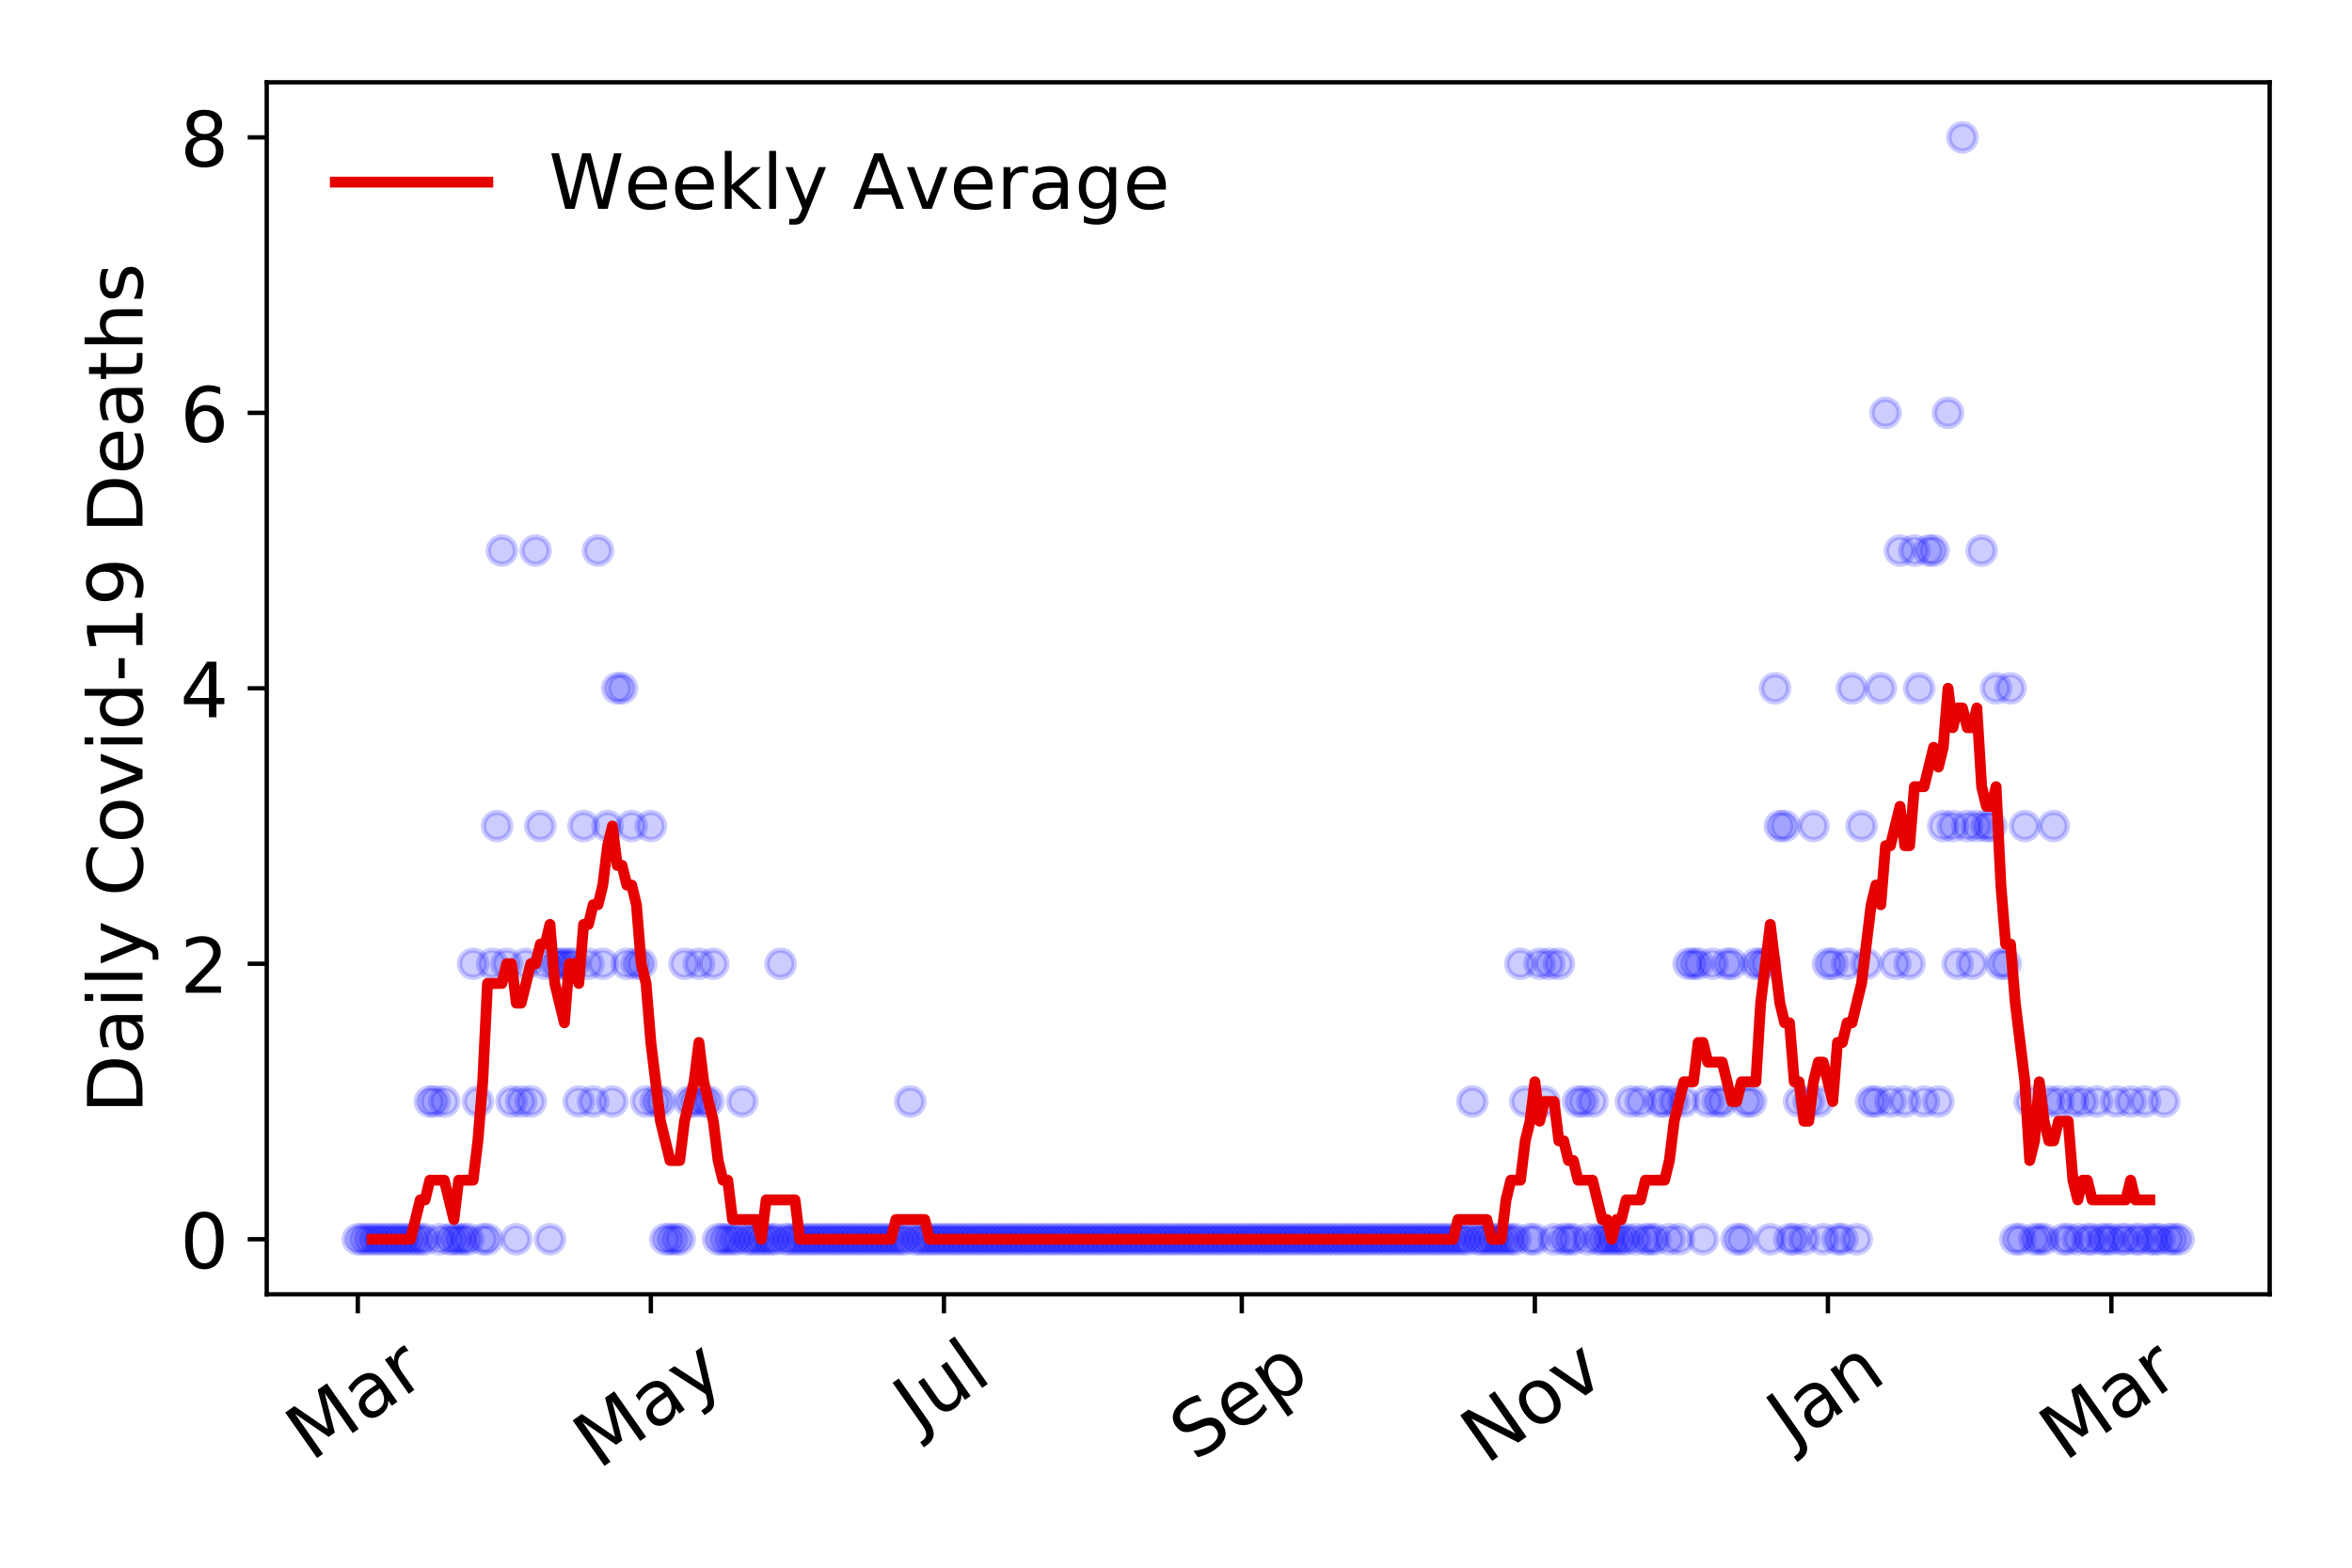 <?xml version="1.0" encoding="utf-8" standalone="no"?>
<!DOCTYPE svg PUBLIC "-//W3C//DTD SVG 1.1//EN"
  "http://www.w3.org/Graphics/SVG/1.1/DTD/svg11.dtd">
<!-- Created with matplotlib (https://matplotlib.org/) -->
<svg height="288pt" version="1.1" viewBox="0 0 432 288" width="432pt" xmlns="http://www.w3.org/2000/svg" xmlns:xlink="http://www.w3.org/1999/xlink">
 <defs>
  <style type="text/css">
*{stroke-linecap:butt;stroke-linejoin:round;}
  </style>
 </defs>
 <g id="figure_1">
  <g id="patch_1">
   <path d="M 0 288 
L 432 288 
L 432 0 
L 0 0 
z
" style="fill:#ffffff;"/>
  </g>
  <g id="axes_1">
   <g id="patch_2">
    <path d="M 48.995 237.778 
L 416.88 237.778 
L 416.88 15.12 
L 48.995 15.12 
z
" style="fill:#ffffff;"/>
   </g>
   <g id="matplotlib.axis_1">
    <g id="xtick_1">
     <g id="line2d_1">
      <defs>
       <path d="M 0 0 
L 0 3.5 
" id="m27811a5a7b" style="stroke:#000000;stroke-width:0.8;"/>
      </defs>
      <g>
       <use style="stroke:#000000;stroke-width:0.8;" x="65.717" xlink:href="#m27811a5a7b" y="237.778"/>
      </g>
     </g>
     <g id="text_1">
      <!-- Mar -->
      <defs>
       <path d="M 9.812 72.906 
L 24.516 72.906 
L 43.109 23.297 
L 61.812 72.906 
L 76.516 72.906 
L 76.516 0 
L 66.891 0 
L 66.891 64.016 
L 48.094 14.016 
L 38.188 14.016 
L 19.391 64.016 
L 19.391 0 
L 9.812 0 
z
" id="DejaVuSans-77"/>
       <path d="M 34.281 27.484 
Q 23.391 27.484 19.188 25 
Q 14.984 22.516 14.984 16.5 
Q 14.984 11.719 18.141 8.906 
Q 21.297 6.109 26.703 6.109 
Q 34.188 6.109 38.703 11.406 
Q 43.219 16.703 43.219 25.484 
L 43.219 27.484 
z
M 52.203 31.203 
L 52.203 0 
L 43.219 0 
L 43.219 8.297 
Q 40.141 3.328 35.547 0.953 
Q 30.953 -1.422 24.312 -1.422 
Q 15.922 -1.422 10.953 3.297 
Q 6 8.016 6 15.922 
Q 6 25.141 12.172 29.828 
Q 18.359 34.516 30.609 34.516 
L 43.219 34.516 
L 43.219 35.406 
Q 43.219 41.609 39.141 45 
Q 35.062 48.391 27.688 48.391 
Q 23 48.391 18.547 47.266 
Q 14.109 46.141 10.016 43.891 
L 10.016 52.203 
Q 14.938 54.109 19.578 55.047 
Q 24.219 56 28.609 56 
Q 40.484 56 46.344 49.844 
Q 52.203 43.703 52.203 31.203 
z
" id="DejaVuSans-97"/>
       <path d="M 41.109 46.297 
Q 39.594 47.172 37.812 47.578 
Q 36.031 48 33.891 48 
Q 26.266 48 22.188 43.047 
Q 18.109 38.094 18.109 28.812 
L 18.109 0 
L 9.078 0 
L 9.078 54.688 
L 18.109 54.688 
L 18.109 46.188 
Q 20.953 51.172 25.484 53.578 
Q 30.031 56 36.531 56 
Q 37.453 56 38.578 55.875 
Q 39.703 55.766 41.062 55.516 
z
" id="DejaVuSans-114"/>
      </defs>
      <g transform="translate(57.114 268.643)rotate(-35)scale(0.14 -0.14)">
       <use xlink:href="#DejaVuSans-77"/>
       <use x="86.279" xlink:href="#DejaVuSans-97"/>
       <use x="147.559" xlink:href="#DejaVuSans-114"/>
      </g>
     </g>
    </g>
    <g id="xtick_2">
     <g id="line2d_2">
      <g>
       <use style="stroke:#000000;stroke-width:0.8;" x="119.545" xlink:href="#m27811a5a7b" y="237.778"/>
      </g>
     </g>
     <g id="text_2">
      <!-- May -->
      <defs>
       <path d="M 32.172 -5.078 
Q 28.375 -14.844 24.75 -17.812 
Q 21.141 -20.797 15.094 -20.797 
L 7.906 -20.797 
L 7.906 -13.281 
L 13.188 -13.281 
Q 16.891 -13.281 18.938 -11.516 
Q 21 -9.766 23.484 -3.219 
L 25.094 0.875 
L 2.984 54.688 
L 12.5 54.688 
L 29.594 11.922 
L 46.688 54.688 
L 56.203 54.688 
z
" id="DejaVuSans-121"/>
      </defs>
      <g transform="translate(109.906 270.094)rotate(-35)scale(0.14 -0.14)">
       <use xlink:href="#DejaVuSans-77"/>
       <use x="86.279" xlink:href="#DejaVuSans-97"/>
       <use x="147.559" xlink:href="#DejaVuSans-121"/>
      </g>
     </g>
    </g>
    <g id="xtick_3">
     <g id="line2d_3">
      <g>
       <use style="stroke:#000000;stroke-width:0.8;" x="173.373" xlink:href="#m27811a5a7b" y="237.778"/>
      </g>
     </g>
     <g id="text_3">
      <!-- Jul -->
      <defs>
       <path d="M 9.812 72.906 
L 19.672 72.906 
L 19.672 5.078 
Q 19.672 -8.109 14.672 -14.062 
Q 9.672 -20.016 -1.422 -20.016 
L -5.172 -20.016 
L -5.172 -11.719 
L -2.094 -11.719 
Q 4.438 -11.719 7.125 -8.047 
Q 9.812 -4.391 9.812 5.078 
z
" id="DejaVuSans-74"/>
       <path d="M 8.5 21.578 
L 8.5 54.688 
L 17.484 54.688 
L 17.484 21.922 
Q 17.484 14.156 20.5 10.266 
Q 23.531 6.391 29.594 6.391 
Q 36.859 6.391 41.078 11.031 
Q 45.312 15.672 45.312 23.688 
L 45.312 54.688 
L 54.297 54.688 
L 54.297 0 
L 45.312 0 
L 45.312 8.406 
Q 42.047 3.422 37.719 1 
Q 33.406 -1.422 27.688 -1.422 
Q 18.266 -1.422 13.375 4.438 
Q 8.5 10.297 8.5 21.578 
z
M 31.109 56 
z
" id="DejaVuSans-117"/>
       <path d="M 9.422 75.984 
L 18.406 75.984 
L 18.406 0 
L 9.422 0 
z
" id="DejaVuSans-108"/>
      </defs>
      <g transform="translate(168.671 263.181)rotate(-35)scale(0.14 -0.14)">
       <use xlink:href="#DejaVuSans-74"/>
       <use x="29.492" xlink:href="#DejaVuSans-117"/>
       <use x="92.871" xlink:href="#DejaVuSans-108"/>
      </g>
     </g>
    </g>
    <g id="xtick_4">
     <g id="line2d_4">
      <g>
       <use style="stroke:#000000;stroke-width:0.8;" x="228.084" xlink:href="#m27811a5a7b" y="237.778"/>
      </g>
     </g>
     <g id="text_4">
      <!-- Sep -->
      <defs>
       <path d="M 53.516 70.516 
L 53.516 60.891 
Q 47.906 63.578 42.922 64.891 
Q 37.938 66.219 33.297 66.219 
Q 25.25 66.219 20.875 63.094 
Q 16.5 59.969 16.5 54.203 
Q 16.5 49.359 19.406 46.891 
Q 22.312 44.438 30.422 42.922 
L 36.375 41.703 
Q 47.406 39.594 52.656 34.297 
Q 57.906 29 57.906 20.125 
Q 57.906 9.516 50.797 4.047 
Q 43.703 -1.422 29.984 -1.422 
Q 24.812 -1.422 18.969 -0.25 
Q 13.141 0.922 6.891 3.219 
L 6.891 13.375 
Q 12.891 10.016 18.656 8.297 
Q 24.422 6.594 29.984 6.594 
Q 38.422 6.594 43.016 9.906 
Q 47.609 13.234 47.609 19.391 
Q 47.609 24.75 44.312 27.781 
Q 41.016 30.812 33.5 32.328 
L 27.484 33.5 
Q 16.453 35.688 11.516 40.375 
Q 6.594 45.062 6.594 53.422 
Q 6.594 63.094 13.406 68.656 
Q 20.219 74.219 32.172 74.219 
Q 37.312 74.219 42.625 73.281 
Q 47.953 72.359 53.516 70.516 
z
" id="DejaVuSans-83"/>
       <path d="M 56.203 29.594 
L 56.203 25.203 
L 14.891 25.203 
Q 15.484 15.922 20.484 11.062 
Q 25.484 6.203 34.422 6.203 
Q 39.594 6.203 44.453 7.469 
Q 49.312 8.734 54.109 11.281 
L 54.109 2.781 
Q 49.266 0.734 44.188 -0.344 
Q 39.109 -1.422 33.891 -1.422 
Q 20.797 -1.422 13.156 6.188 
Q 5.516 13.812 5.516 26.812 
Q 5.516 40.234 12.766 48.109 
Q 20.016 56 32.328 56 
Q 43.359 56 49.781 48.891 
Q 56.203 41.797 56.203 29.594 
z
M 47.219 32.234 
Q 47.125 39.594 43.094 43.984 
Q 39.062 48.391 32.422 48.391 
Q 24.906 48.391 20.391 44.141 
Q 15.875 39.891 15.188 32.172 
z
" id="DejaVuSans-101"/>
       <path d="M 18.109 8.203 
L 18.109 -20.797 
L 9.078 -20.797 
L 9.078 54.688 
L 18.109 54.688 
L 18.109 46.391 
Q 20.953 51.266 25.266 53.625 
Q 29.594 56 35.594 56 
Q 45.562 56 51.781 48.094 
Q 58.016 40.188 58.016 27.297 
Q 58.016 14.406 51.781 6.484 
Q 45.562 -1.422 35.594 -1.422 
Q 29.594 -1.422 25.266 0.953 
Q 20.953 3.328 18.109 8.203 
z
M 48.688 27.297 
Q 48.688 37.203 44.609 42.844 
Q 40.531 48.484 33.406 48.484 
Q 26.266 48.484 22.188 42.844 
Q 18.109 37.203 18.109 27.297 
Q 18.109 17.391 22.188 11.75 
Q 26.266 6.109 33.406 6.109 
Q 40.531 6.109 44.609 11.75 
Q 48.688 17.391 48.688 27.297 
z
" id="DejaVuSans-112"/>
      </defs>
      <g transform="translate(219.491 268.629)rotate(-35)scale(0.14 -0.14)">
       <use xlink:href="#DejaVuSans-83"/>
       <use x="63.477" xlink:href="#DejaVuSans-101"/>
       <use x="125" xlink:href="#DejaVuSans-112"/>
      </g>
     </g>
    </g>
    <g id="xtick_5">
     <g id="line2d_5">
      <g>
       <use style="stroke:#000000;stroke-width:0.8;" x="281.912" xlink:href="#m27811a5a7b" y="237.778"/>
      </g>
     </g>
     <g id="text_5">
      <!-- Nov -->
      <defs>
       <path d="M 9.812 72.906 
L 23.094 72.906 
L 55.422 11.922 
L 55.422 72.906 
L 64.984 72.906 
L 64.984 0 
L 51.703 0 
L 19.391 60.984 
L 19.391 0 
L 9.812 0 
z
" id="DejaVuSans-78"/>
       <path d="M 30.609 48.391 
Q 23.391 48.391 19.188 42.75 
Q 14.984 37.109 14.984 27.297 
Q 14.984 17.484 19.156 11.844 
Q 23.344 6.203 30.609 6.203 
Q 37.797 6.203 41.984 11.859 
Q 46.188 17.531 46.188 27.297 
Q 46.188 37.016 41.984 42.703 
Q 37.797 48.391 30.609 48.391 
z
M 30.609 56 
Q 42.328 56 49.016 48.375 
Q 55.719 40.766 55.719 27.297 
Q 55.719 13.875 49.016 6.219 
Q 42.328 -1.422 30.609 -1.422 
Q 18.844 -1.422 12.172 6.219 
Q 5.516 13.875 5.516 27.297 
Q 5.516 40.766 12.172 48.375 
Q 18.844 56 30.609 56 
z
" id="DejaVuSans-111"/>
       <path d="M 2.984 54.688 
L 12.5 54.688 
L 29.594 8.797 
L 46.688 54.688 
L 56.203 54.688 
L 35.688 0 
L 23.484 0 
z
" id="DejaVuSans-118"/>
      </defs>
      <g transform="translate(272.936 269.166)rotate(-35)scale(0.14 -0.14)">
       <use xlink:href="#DejaVuSans-78"/>
       <use x="74.805" xlink:href="#DejaVuSans-111"/>
       <use x="135.986" xlink:href="#DejaVuSans-118"/>
      </g>
     </g>
    </g>
    <g id="xtick_6">
     <g id="line2d_6">
      <g>
       <use style="stroke:#000000;stroke-width:0.8;" x="335.741" xlink:href="#m27811a5a7b" y="237.778"/>
      </g>
     </g>
     <g id="text_6">
      <!-- Jan -->
      <defs>
       <path d="M 54.891 33.016 
L 54.891 0 
L 45.906 0 
L 45.906 32.719 
Q 45.906 40.484 42.875 44.328 
Q 39.844 48.188 33.797 48.188 
Q 26.516 48.188 22.312 43.547 
Q 18.109 38.922 18.109 30.906 
L 18.109 0 
L 9.078 0 
L 9.078 54.688 
L 18.109 54.688 
L 18.109 46.188 
Q 21.344 51.125 25.703 53.562 
Q 30.078 56 35.797 56 
Q 45.219 56 50.047 50.172 
Q 54.891 44.344 54.891 33.016 
z
" id="DejaVuSans-110"/>
      </defs>
      <g transform="translate(329.117 265.871)rotate(-35)scale(0.14 -0.14)">
       <use xlink:href="#DejaVuSans-74"/>
       <use x="29.492" xlink:href="#DejaVuSans-97"/>
       <use x="90.771" xlink:href="#DejaVuSans-110"/>
      </g>
     </g>
    </g>
    <g id="xtick_7">
     <g id="line2d_7">
      <g>
       <use style="stroke:#000000;stroke-width:0.8;" x="387.804" xlink:href="#m27811a5a7b" y="237.778"/>
      </g>
     </g>
     <g id="text_7">
      <!-- Mar -->
      <g transform="translate(379.201 268.643)rotate(-35)scale(0.14 -0.14)">
       <use xlink:href="#DejaVuSans-77"/>
       <use x="86.279" xlink:href="#DejaVuSans-97"/>
       <use x="147.559" xlink:href="#DejaVuSans-114"/>
      </g>
     </g>
    </g>
   </g>
   <g id="matplotlib.axis_2">
    <g id="ytick_1">
     <g id="line2d_8">
      <defs>
       <path d="M 0 0 
L -3.5 0 
" id="mc414727122" style="stroke:#000000;stroke-width:0.8;"/>
      </defs>
      <g>
       <use style="stroke:#000000;stroke-width:0.8;" x="48.995" xlink:href="#mc414727122" y="227.657"/>
      </g>
     </g>
     <g id="text_8">
      <!-- 0 -->
      <defs>
       <path d="M 31.781 66.406 
Q 24.172 66.406 20.328 58.906 
Q 16.5 51.422 16.5 36.375 
Q 16.5 21.391 20.328 13.891 
Q 24.172 6.391 31.781 6.391 
Q 39.453 6.391 43.281 13.891 
Q 47.125 21.391 47.125 36.375 
Q 47.125 51.422 43.281 58.906 
Q 39.453 66.406 31.781 66.406 
z
M 31.781 74.219 
Q 44.047 74.219 50.516 64.516 
Q 56.984 54.828 56.984 36.375 
Q 56.984 17.969 50.516 8.266 
Q 44.047 -1.422 31.781 -1.422 
Q 19.531 -1.422 13.062 8.266 
Q 6.594 17.969 6.594 36.375 
Q 6.594 54.828 13.062 64.516 
Q 19.531 74.219 31.781 74.219 
z
" id="DejaVuSans-48"/>
      </defs>
      <g transform="translate(33.087 232.976)scale(0.14 -0.14)">
       <use xlink:href="#DejaVuSans-48"/>
      </g>
     </g>
    </g>
    <g id="ytick_2">
     <g id="line2d_9">
      <g>
       <use style="stroke:#000000;stroke-width:0.8;" x="48.995" xlink:href="#mc414727122" y="177.053"/>
      </g>
     </g>
     <g id="text_9">
      <!-- 2 -->
      <defs>
       <path d="M 19.188 8.297 
L 53.609 8.297 
L 53.609 0 
L 7.328 0 
L 7.328 8.297 
Q 12.938 14.109 22.625 23.891 
Q 32.328 33.688 34.812 36.531 
Q 39.547 41.844 41.422 45.531 
Q 43.312 49.219 43.312 52.781 
Q 43.312 58.594 39.234 62.25 
Q 35.156 65.922 28.609 65.922 
Q 23.969 65.922 18.812 64.312 
Q 13.672 62.703 7.812 59.422 
L 7.812 69.391 
Q 13.766 71.781 18.938 73 
Q 24.125 74.219 28.422 74.219 
Q 39.75 74.219 46.484 68.547 
Q 53.219 62.891 53.219 53.422 
Q 53.219 48.922 51.531 44.891 
Q 49.859 40.875 45.406 35.406 
Q 44.188 33.984 37.641 27.219 
Q 31.109 20.453 19.188 8.297 
z
" id="DejaVuSans-50"/>
      </defs>
      <g transform="translate(33.087 182.372)scale(0.14 -0.14)">
       <use xlink:href="#DejaVuSans-50"/>
      </g>
     </g>
    </g>
    <g id="ytick_3">
     <g id="line2d_10">
      <g>
       <use style="stroke:#000000;stroke-width:0.8;" x="48.995" xlink:href="#mc414727122" y="126.449"/>
      </g>
     </g>
     <g id="text_10">
      <!-- 4 -->
      <defs>
       <path d="M 37.797 64.312 
L 12.891 25.391 
L 37.797 25.391 
z
M 35.203 72.906 
L 47.609 72.906 
L 47.609 25.391 
L 58.016 25.391 
L 58.016 17.188 
L 47.609 17.188 
L 47.609 0 
L 37.797 0 
L 37.797 17.188 
L 4.891 17.188 
L 4.891 26.703 
z
" id="DejaVuSans-52"/>
      </defs>
      <g transform="translate(33.087 131.768)scale(0.14 -0.14)">
       <use xlink:href="#DejaVuSans-52"/>
      </g>
     </g>
    </g>
    <g id="ytick_4">
     <g id="line2d_11">
      <g>
       <use style="stroke:#000000;stroke-width:0.8;" x="48.995" xlink:href="#mc414727122" y="75.845"/>
      </g>
     </g>
     <g id="text_11">
      <!-- 6 -->
      <defs>
       <path d="M 33.016 40.375 
Q 26.375 40.375 22.484 35.828 
Q 18.609 31.297 18.609 23.391 
Q 18.609 15.531 22.484 10.953 
Q 26.375 6.391 33.016 6.391 
Q 39.656 6.391 43.531 10.953 
Q 47.406 15.531 47.406 23.391 
Q 47.406 31.297 43.531 35.828 
Q 39.656 40.375 33.016 40.375 
z
M 52.594 71.297 
L 52.594 62.312 
Q 48.875 64.062 45.094 64.984 
Q 41.312 65.922 37.594 65.922 
Q 27.828 65.922 22.672 59.328 
Q 17.531 52.734 16.797 39.406 
Q 19.672 43.656 24.016 45.922 
Q 28.375 48.188 33.594 48.188 
Q 44.578 48.188 50.953 41.516 
Q 57.328 34.859 57.328 23.391 
Q 57.328 12.156 50.688 5.359 
Q 44.047 -1.422 33.016 -1.422 
Q 20.359 -1.422 13.672 8.266 
Q 6.984 17.969 6.984 36.375 
Q 6.984 53.656 15.188 63.938 
Q 23.391 74.219 37.203 74.219 
Q 40.922 74.219 44.703 73.484 
Q 48.484 72.75 52.594 71.297 
z
" id="DejaVuSans-54"/>
      </defs>
      <g transform="translate(33.087 81.164)scale(0.14 -0.14)">
       <use xlink:href="#DejaVuSans-54"/>
      </g>
     </g>
    </g>
    <g id="ytick_5">
     <g id="line2d_12">
      <g>
       <use style="stroke:#000000;stroke-width:0.8;" x="48.995" xlink:href="#mc414727122" y="25.241"/>
      </g>
     </g>
     <g id="text_12">
      <!-- 8 -->
      <defs>
       <path d="M 31.781 34.625 
Q 24.75 34.625 20.719 30.859 
Q 16.703 27.094 16.703 20.516 
Q 16.703 13.922 20.719 10.156 
Q 24.75 6.391 31.781 6.391 
Q 38.812 6.391 42.859 10.172 
Q 46.922 13.969 46.922 20.516 
Q 46.922 27.094 42.891 30.859 
Q 38.875 34.625 31.781 34.625 
z
M 21.922 38.812 
Q 15.578 40.375 12.031 44.719 
Q 8.5 49.078 8.5 55.328 
Q 8.5 64.062 14.719 69.141 
Q 20.953 74.219 31.781 74.219 
Q 42.672 74.219 48.875 69.141 
Q 55.078 64.062 55.078 55.328 
Q 55.078 49.078 51.531 44.719 
Q 48 40.375 41.703 38.812 
Q 48.828 37.156 52.797 32.312 
Q 56.781 27.484 56.781 20.516 
Q 56.781 9.906 50.312 4.234 
Q 43.844 -1.422 31.781 -1.422 
Q 19.734 -1.422 13.25 4.234 
Q 6.781 9.906 6.781 20.516 
Q 6.781 27.484 10.781 32.312 
Q 14.797 37.156 21.922 38.812 
z
M 18.312 54.391 
Q 18.312 48.734 21.844 45.562 
Q 25.391 42.391 31.781 42.391 
Q 38.141 42.391 41.719 45.562 
Q 45.312 48.734 45.312 54.391 
Q 45.312 60.062 41.719 63.234 
Q 38.141 66.406 31.781 66.406 
Q 25.391 66.406 21.844 63.234 
Q 18.312 60.062 18.312 54.391 
z
" id="DejaVuSans-56"/>
      </defs>
      <g transform="translate(33.087 30.56)scale(0.14 -0.14)">
       <use xlink:href="#DejaVuSans-56"/>
      </g>
     </g>
    </g>
    <g id="text_13">
     <!-- Daily Covid-19 Deaths -->
     <defs>
      <path d="M 19.672 64.797 
L 19.672 8.109 
L 31.594 8.109 
Q 46.688 8.109 53.688 14.938 
Q 60.688 21.781 60.688 36.531 
Q 60.688 51.172 53.688 57.984 
Q 46.688 64.797 31.594 64.797 
z
M 9.812 72.906 
L 30.078 72.906 
Q 51.266 72.906 61.172 64.094 
Q 71.094 55.281 71.094 36.531 
Q 71.094 17.672 61.125 8.828 
Q 51.172 0 30.078 0 
L 9.812 0 
z
" id="DejaVuSans-68"/>
      <path d="M 9.422 54.688 
L 18.406 54.688 
L 18.406 0 
L 9.422 0 
z
M 9.422 75.984 
L 18.406 75.984 
L 18.406 64.594 
L 9.422 64.594 
z
" id="DejaVuSans-105"/>
      <path id="DejaVuSans-32"/>
      <path d="M 64.406 67.281 
L 64.406 56.891 
Q 59.422 61.531 53.781 63.812 
Q 48.141 66.109 41.797 66.109 
Q 29.297 66.109 22.656 58.469 
Q 16.016 50.828 16.016 36.375 
Q 16.016 21.969 22.656 14.328 
Q 29.297 6.688 41.797 6.688 
Q 48.141 6.688 53.781 8.984 
Q 59.422 11.281 64.406 15.922 
L 64.406 5.609 
Q 59.234 2.094 53.438 0.328 
Q 47.656 -1.422 41.219 -1.422 
Q 24.656 -1.422 15.125 8.703 
Q 5.609 18.844 5.609 36.375 
Q 5.609 53.953 15.125 64.078 
Q 24.656 74.219 41.219 74.219 
Q 47.75 74.219 53.531 72.484 
Q 59.328 70.75 64.406 67.281 
z
" id="DejaVuSans-67"/>
      <path d="M 45.406 46.391 
L 45.406 75.984 
L 54.391 75.984 
L 54.391 0 
L 45.406 0 
L 45.406 8.203 
Q 42.578 3.328 38.25 0.953 
Q 33.938 -1.422 27.875 -1.422 
Q 17.969 -1.422 11.734 6.484 
Q 5.516 14.406 5.516 27.297 
Q 5.516 40.188 11.734 48.094 
Q 17.969 56 27.875 56 
Q 33.938 56 38.25 53.625 
Q 42.578 51.266 45.406 46.391 
z
M 14.797 27.297 
Q 14.797 17.391 18.875 11.75 
Q 22.953 6.109 30.078 6.109 
Q 37.203 6.109 41.297 11.75 
Q 45.406 17.391 45.406 27.297 
Q 45.406 37.203 41.297 42.844 
Q 37.203 48.484 30.078 48.484 
Q 22.953 48.484 18.875 42.844 
Q 14.797 37.203 14.797 27.297 
z
" id="DejaVuSans-100"/>
      <path d="M 4.891 31.391 
L 31.203 31.391 
L 31.203 23.391 
L 4.891 23.391 
z
" id="DejaVuSans-45"/>
      <path d="M 12.406 8.297 
L 28.516 8.297 
L 28.516 63.922 
L 10.984 60.406 
L 10.984 69.391 
L 28.422 72.906 
L 38.281 72.906 
L 38.281 8.297 
L 54.391 8.297 
L 54.391 0 
L 12.406 0 
z
" id="DejaVuSans-49"/>
      <path d="M 10.984 1.516 
L 10.984 10.5 
Q 14.703 8.734 18.5 7.812 
Q 22.312 6.891 25.984 6.891 
Q 35.75 6.891 40.891 13.453 
Q 46.047 20.016 46.781 33.406 
Q 43.953 29.203 39.594 26.953 
Q 35.25 24.703 29.984 24.703 
Q 19.047 24.703 12.672 31.312 
Q 6.297 37.938 6.297 49.422 
Q 6.297 60.641 12.938 67.422 
Q 19.578 74.219 30.609 74.219 
Q 43.266 74.219 49.922 64.516 
Q 56.594 54.828 56.594 36.375 
Q 56.594 19.141 48.406 8.859 
Q 40.234 -1.422 26.422 -1.422 
Q 22.703 -1.422 18.891 -0.688 
Q 15.094 0.047 10.984 1.516 
z
M 30.609 32.422 
Q 37.25 32.422 41.125 36.953 
Q 45.016 41.5 45.016 49.422 
Q 45.016 57.281 41.125 61.844 
Q 37.25 66.406 30.609 66.406 
Q 23.969 66.406 20.094 61.844 
Q 16.219 57.281 16.219 49.422 
Q 16.219 41.5 20.094 36.953 
Q 23.969 32.422 30.609 32.422 
z
" id="DejaVuSans-57"/>
      <path d="M 18.312 70.219 
L 18.312 54.688 
L 36.812 54.688 
L 36.812 47.703 
L 18.312 47.703 
L 18.312 18.016 
Q 18.312 11.328 20.141 9.422 
Q 21.969 7.516 27.594 7.516 
L 36.812 7.516 
L 36.812 0 
L 27.594 0 
Q 17.188 0 13.234 3.875 
Q 9.281 7.766 9.281 18.016 
L 9.281 47.703 
L 2.688 47.703 
L 2.688 54.688 
L 9.281 54.688 
L 9.281 70.219 
z
" id="DejaVuSans-116"/>
      <path d="M 54.891 33.016 
L 54.891 0 
L 45.906 0 
L 45.906 32.719 
Q 45.906 40.484 42.875 44.328 
Q 39.844 48.188 33.797 48.188 
Q 26.516 48.188 22.312 43.547 
Q 18.109 38.922 18.109 30.906 
L 18.109 0 
L 9.078 0 
L 9.078 75.984 
L 18.109 75.984 
L 18.109 46.188 
Q 21.344 51.125 25.703 53.562 
Q 30.078 56 35.797 56 
Q 45.219 56 50.047 50.172 
Q 54.891 44.344 54.891 33.016 
z
" id="DejaVuSans-104"/>
      <path d="M 44.281 53.078 
L 44.281 44.578 
Q 40.484 46.531 36.375 47.5 
Q 32.281 48.484 27.875 48.484 
Q 21.188 48.484 17.844 46.438 
Q 14.5 44.391 14.5 40.281 
Q 14.5 37.156 16.891 35.375 
Q 19.281 33.594 26.516 31.984 
L 29.594 31.297 
Q 39.156 29.25 43.188 25.516 
Q 47.219 21.781 47.219 15.094 
Q 47.219 7.469 41.188 3.016 
Q 35.156 -1.422 24.609 -1.422 
Q 20.219 -1.422 15.453 -0.562 
Q 10.688 0.297 5.422 2 
L 5.422 11.281 
Q 10.406 8.688 15.234 7.391 
Q 20.062 6.109 24.812 6.109 
Q 31.156 6.109 34.562 8.281 
Q 37.984 10.453 37.984 14.406 
Q 37.984 18.062 35.516 20.016 
Q 33.062 21.969 24.703 23.781 
L 21.578 24.516 
Q 13.234 26.266 9.516 29.906 
Q 5.812 33.547 5.812 39.891 
Q 5.812 47.609 11.281 51.797 
Q 16.75 56 26.812 56 
Q 31.781 56 36.172 55.266 
Q 40.578 54.547 44.281 53.078 
z
" id="DejaVuSans-115"/>
     </defs>
     <g transform="translate(26.176 204.56)rotate(-90)scale(0.14 -0.14)">
      <use xlink:href="#DejaVuSans-68"/>
      <use x="77.002" xlink:href="#DejaVuSans-97"/>
      <use x="138.281" xlink:href="#DejaVuSans-105"/>
      <use x="166.064" xlink:href="#DejaVuSans-108"/>
      <use x="193.848" xlink:href="#DejaVuSans-121"/>
      <use x="253.027" xlink:href="#DejaVuSans-32"/>
      <use x="284.814" xlink:href="#DejaVuSans-67"/>
      <use x="354.639" xlink:href="#DejaVuSans-111"/>
      <use x="415.82" xlink:href="#DejaVuSans-118"/>
      <use x="475" xlink:href="#DejaVuSans-105"/>
      <use x="502.783" xlink:href="#DejaVuSans-100"/>
      <use x="566.26" xlink:href="#DejaVuSans-45"/>
      <use x="602.344" xlink:href="#DejaVuSans-49"/>
      <use x="665.967" xlink:href="#DejaVuSans-57"/>
      <use x="729.59" xlink:href="#DejaVuSans-32"/>
      <use x="761.377" xlink:href="#DejaVuSans-68"/>
      <use x="838.379" xlink:href="#DejaVuSans-101"/>
      <use x="899.902" xlink:href="#DejaVuSans-97"/>
      <use x="961.182" xlink:href="#DejaVuSans-116"/>
      <use x="1000.391" xlink:href="#DejaVuSans-104"/>
      <use x="1063.77" xlink:href="#DejaVuSans-115"/>
     </g>
    </g>
   </g>
   <g id="line2d_13">
    <defs>
     <path d="M 0 2.5 
C 0.663 2.5 1.299 2.237 1.768 1.768 
C 2.237 1.299 2.5 0.663 2.5 0 
C 2.5 -0.663 2.237 -1.299 1.768 -1.768 
C 1.299 -2.237 0.663 -2.5 0 -2.5 
C -0.663 -2.5 -1.299 -2.237 -1.768 -1.768 
C -2.237 -1.299 -2.5 -0.663 -2.5 0 
C -2.5 0.663 -2.237 1.299 -1.768 1.768 
C -1.299 2.237 -0.663 2.5 0 2.5 
z
" id="m040eee87f4" style="stroke:#0000ff;stroke-opacity:0.2;"/>
    </defs>
    <g clip-path="url(#p5b8df02097)">
     <use style="fill:#0000ff;fill-opacity:0.2;stroke:#0000ff;stroke-opacity:0.2;" x="65.717" xlink:href="#m040eee87f4" y="227.657"/>
     <use style="fill:#0000ff;fill-opacity:0.2;stroke:#0000ff;stroke-opacity:0.2;" x="66.599" xlink:href="#m040eee87f4" y="227.657"/>
     <use style="fill:#0000ff;fill-opacity:0.2;stroke:#0000ff;stroke-opacity:0.2;" x="67.482" xlink:href="#m040eee87f4" y="227.657"/>
     <use style="fill:#0000ff;fill-opacity:0.2;stroke:#0000ff;stroke-opacity:0.2;" x="68.364" xlink:href="#m040eee87f4" y="227.657"/>
     <use style="fill:#0000ff;fill-opacity:0.2;stroke:#0000ff;stroke-opacity:0.2;" x="69.247" xlink:href="#m040eee87f4" y="227.657"/>
     <use style="fill:#0000ff;fill-opacity:0.2;stroke:#0000ff;stroke-opacity:0.2;" x="70.129" xlink:href="#m040eee87f4" y="227.657"/>
     <use style="fill:#0000ff;fill-opacity:0.2;stroke:#0000ff;stroke-opacity:0.2;" x="71.012" xlink:href="#m040eee87f4" y="227.657"/>
     <use style="fill:#0000ff;fill-opacity:0.2;stroke:#0000ff;stroke-opacity:0.2;" x="71.894" xlink:href="#m040eee87f4" y="227.657"/>
     <use style="fill:#0000ff;fill-opacity:0.2;stroke:#0000ff;stroke-opacity:0.2;" x="72.776" xlink:href="#m040eee87f4" y="227.657"/>
     <use style="fill:#0000ff;fill-opacity:0.2;stroke:#0000ff;stroke-opacity:0.2;" x="73.659" xlink:href="#m040eee87f4" y="227.657"/>
     <use style="fill:#0000ff;fill-opacity:0.2;stroke:#0000ff;stroke-opacity:0.2;" x="74.541" xlink:href="#m040eee87f4" y="227.657"/>
     <use style="fill:#0000ff;fill-opacity:0.2;stroke:#0000ff;stroke-opacity:0.2;" x="75.424" xlink:href="#m040eee87f4" y="227.657"/>
     <use style="fill:#0000ff;fill-opacity:0.2;stroke:#0000ff;stroke-opacity:0.2;" x="76.306" xlink:href="#m040eee87f4" y="227.657"/>
     <use style="fill:#0000ff;fill-opacity:0.2;stroke:#0000ff;stroke-opacity:0.2;" x="77.189" xlink:href="#m040eee87f4" y="227.657"/>
     <use style="fill:#0000ff;fill-opacity:0.2;stroke:#0000ff;stroke-opacity:0.2;" x="78.071" xlink:href="#m040eee87f4" y="227.657"/>
     <use style="fill:#0000ff;fill-opacity:0.2;stroke:#0000ff;stroke-opacity:0.2;" x="78.953" xlink:href="#m040eee87f4" y="202.355"/>
     <use style="fill:#0000ff;fill-opacity:0.2;stroke:#0000ff;stroke-opacity:0.2;" x="79.836" xlink:href="#m040eee87f4" y="202.355"/>
     <use style="fill:#0000ff;fill-opacity:0.2;stroke:#0000ff;stroke-opacity:0.2;" x="80.718" xlink:href="#m040eee87f4" y="227.657"/>
     <use style="fill:#0000ff;fill-opacity:0.2;stroke:#0000ff;stroke-opacity:0.2;" x="81.601" xlink:href="#m040eee87f4" y="202.355"/>
     <use style="fill:#0000ff;fill-opacity:0.2;stroke:#0000ff;stroke-opacity:0.2;" x="82.483" xlink:href="#m040eee87f4" y="227.657"/>
     <use style="fill:#0000ff;fill-opacity:0.2;stroke:#0000ff;stroke-opacity:0.2;" x="83.366" xlink:href="#m040eee87f4" y="227.657"/>
     <use style="fill:#0000ff;fill-opacity:0.2;stroke:#0000ff;stroke-opacity:0.2;" x="84.248" xlink:href="#m040eee87f4" y="227.657"/>
     <use style="fill:#0000ff;fill-opacity:0.2;stroke:#0000ff;stroke-opacity:0.2;" x="85.131" xlink:href="#m040eee87f4" y="227.657"/>
     <use style="fill:#0000ff;fill-opacity:0.2;stroke:#0000ff;stroke-opacity:0.2;" x="86.013" xlink:href="#m040eee87f4" y="227.657"/>
     <use style="fill:#0000ff;fill-opacity:0.2;stroke:#0000ff;stroke-opacity:0.2;" x="86.895" xlink:href="#m040eee87f4" y="177.053"/>
     <use style="fill:#0000ff;fill-opacity:0.2;stroke:#0000ff;stroke-opacity:0.2;" x="87.778" xlink:href="#m040eee87f4" y="202.355"/>
     <use style="fill:#0000ff;fill-opacity:0.2;stroke:#0000ff;stroke-opacity:0.2;" x="88.66" xlink:href="#m040eee87f4" y="227.657"/>
     <use style="fill:#0000ff;fill-opacity:0.2;stroke:#0000ff;stroke-opacity:0.2;" x="89.543" xlink:href="#m040eee87f4" y="227.657"/>
     <use style="fill:#0000ff;fill-opacity:0.2;stroke:#0000ff;stroke-opacity:0.2;" x="90.425" xlink:href="#m040eee87f4" y="177.053"/>
     <use style="fill:#0000ff;fill-opacity:0.2;stroke:#0000ff;stroke-opacity:0.2;" x="91.308" xlink:href="#m040eee87f4" y="151.751"/>
     <use style="fill:#0000ff;fill-opacity:0.2;stroke:#0000ff;stroke-opacity:0.2;" x="92.19" xlink:href="#m040eee87f4" y="101.147"/>
     <use style="fill:#0000ff;fill-opacity:0.2;stroke:#0000ff;stroke-opacity:0.2;" x="93.072" xlink:href="#m040eee87f4" y="177.053"/>
     <use style="fill:#0000ff;fill-opacity:0.2;stroke:#0000ff;stroke-opacity:0.2;" x="93.955" xlink:href="#m040eee87f4" y="202.355"/>
     <use style="fill:#0000ff;fill-opacity:0.2;stroke:#0000ff;stroke-opacity:0.2;" x="94.837" xlink:href="#m040eee87f4" y="227.657"/>
     <use style="fill:#0000ff;fill-opacity:0.2;stroke:#0000ff;stroke-opacity:0.2;" x="95.72" xlink:href="#m040eee87f4" y="202.355"/>
     <use style="fill:#0000ff;fill-opacity:0.2;stroke:#0000ff;stroke-opacity:0.2;" x="96.602" xlink:href="#m040eee87f4" y="177.053"/>
     <use style="fill:#0000ff;fill-opacity:0.2;stroke:#0000ff;stroke-opacity:0.2;" x="97.485" xlink:href="#m040eee87f4" y="202.355"/>
     <use style="fill:#0000ff;fill-opacity:0.2;stroke:#0000ff;stroke-opacity:0.2;" x="98.367" xlink:href="#m040eee87f4" y="101.147"/>
     <use style="fill:#0000ff;fill-opacity:0.2;stroke:#0000ff;stroke-opacity:0.2;" x="99.249" xlink:href="#m040eee87f4" y="151.751"/>
     <use style="fill:#0000ff;fill-opacity:0.2;stroke:#0000ff;stroke-opacity:0.2;" x="100.132" xlink:href="#m040eee87f4" y="177.053"/>
     <use style="fill:#0000ff;fill-opacity:0.2;stroke:#0000ff;stroke-opacity:0.2;" x="101.014" xlink:href="#m040eee87f4" y="227.657"/>
     <use style="fill:#0000ff;fill-opacity:0.2;stroke:#0000ff;stroke-opacity:0.2;" x="101.897" xlink:href="#m040eee87f4" y="177.053"/>
     <use style="fill:#0000ff;fill-opacity:0.2;stroke:#0000ff;stroke-opacity:0.2;" x="102.779" xlink:href="#m040eee87f4" y="177.053"/>
     <use style="fill:#0000ff;fill-opacity:0.2;stroke:#0000ff;stroke-opacity:0.2;" x="103.662" xlink:href="#m040eee87f4" y="177.053"/>
     <use style="fill:#0000ff;fill-opacity:0.2;stroke:#0000ff;stroke-opacity:0.2;" x="104.544" xlink:href="#m040eee87f4" y="177.053"/>
     <use style="fill:#0000ff;fill-opacity:0.2;stroke:#0000ff;stroke-opacity:0.2;" x="105.426" xlink:href="#m040eee87f4" y="177.053"/>
     <use style="fill:#0000ff;fill-opacity:0.2;stroke:#0000ff;stroke-opacity:0.2;" x="106.309" xlink:href="#m040eee87f4" y="202.355"/>
     <use style="fill:#0000ff;fill-opacity:0.2;stroke:#0000ff;stroke-opacity:0.2;" x="107.191" xlink:href="#m040eee87f4" y="151.751"/>
     <use style="fill:#0000ff;fill-opacity:0.2;stroke:#0000ff;stroke-opacity:0.2;" x="108.074" xlink:href="#m040eee87f4" y="177.053"/>
     <use style="fill:#0000ff;fill-opacity:0.2;stroke:#0000ff;stroke-opacity:0.2;" x="108.956" xlink:href="#m040eee87f4" y="202.355"/>
     <use style="fill:#0000ff;fill-opacity:0.2;stroke:#0000ff;stroke-opacity:0.2;" x="109.839" xlink:href="#m040eee87f4" y="101.147"/>
     <use style="fill:#0000ff;fill-opacity:0.2;stroke:#0000ff;stroke-opacity:0.2;" x="110.721" xlink:href="#m040eee87f4" y="177.053"/>
     <use style="fill:#0000ff;fill-opacity:0.2;stroke:#0000ff;stroke-opacity:0.2;" x="111.603" xlink:href="#m040eee87f4" y="151.751"/>
     <use style="fill:#0000ff;fill-opacity:0.2;stroke:#0000ff;stroke-opacity:0.2;" x="112.486" xlink:href="#m040eee87f4" y="202.355"/>
     <use style="fill:#0000ff;fill-opacity:0.2;stroke:#0000ff;stroke-opacity:0.2;" x="113.368" xlink:href="#m040eee87f4" y="126.449"/>
     <use style="fill:#0000ff;fill-opacity:0.2;stroke:#0000ff;stroke-opacity:0.2;" x="114.251" xlink:href="#m040eee87f4" y="126.449"/>
     <use style="fill:#0000ff;fill-opacity:0.2;stroke:#0000ff;stroke-opacity:0.2;" x="115.133" xlink:href="#m040eee87f4" y="177.053"/>
     <use style="fill:#0000ff;fill-opacity:0.2;stroke:#0000ff;stroke-opacity:0.2;" x="116.016" xlink:href="#m040eee87f4" y="151.751"/>
     <use style="fill:#0000ff;fill-opacity:0.2;stroke:#0000ff;stroke-opacity:0.2;" x="116.898" xlink:href="#m040eee87f4" y="177.053"/>
     <use style="fill:#0000ff;fill-opacity:0.2;stroke:#0000ff;stroke-opacity:0.2;" x="117.78" xlink:href="#m040eee87f4" y="177.053"/>
     <use style="fill:#0000ff;fill-opacity:0.2;stroke:#0000ff;stroke-opacity:0.2;" x="118.663" xlink:href="#m040eee87f4" y="202.355"/>
     <use style="fill:#0000ff;fill-opacity:0.2;stroke:#0000ff;stroke-opacity:0.2;" x="119.545" xlink:href="#m040eee87f4" y="151.751"/>
     <use style="fill:#0000ff;fill-opacity:0.2;stroke:#0000ff;stroke-opacity:0.2;" x="120.428" xlink:href="#m040eee87f4" y="202.355"/>
     <use style="fill:#0000ff;fill-opacity:0.2;stroke:#0000ff;stroke-opacity:0.2;" x="121.31" xlink:href="#m040eee87f4" y="202.355"/>
     <use style="fill:#0000ff;fill-opacity:0.2;stroke:#0000ff;stroke-opacity:0.2;" x="122.193" xlink:href="#m040eee87f4" y="227.657"/>
     <use style="fill:#0000ff;fill-opacity:0.2;stroke:#0000ff;stroke-opacity:0.2;" x="123.075" xlink:href="#m040eee87f4" y="227.657"/>
     <use style="fill:#0000ff;fill-opacity:0.2;stroke:#0000ff;stroke-opacity:0.2;" x="123.957" xlink:href="#m040eee87f4" y="227.657"/>
     <use style="fill:#0000ff;fill-opacity:0.2;stroke:#0000ff;stroke-opacity:0.2;" x="124.84" xlink:href="#m040eee87f4" y="227.657"/>
     <use style="fill:#0000ff;fill-opacity:0.2;stroke:#0000ff;stroke-opacity:0.2;" x="125.722" xlink:href="#m040eee87f4" y="177.053"/>
     <use style="fill:#0000ff;fill-opacity:0.2;stroke:#0000ff;stroke-opacity:0.2;" x="126.605" xlink:href="#m040eee87f4" y="202.355"/>
     <use style="fill:#0000ff;fill-opacity:0.2;stroke:#0000ff;stroke-opacity:0.2;" x="127.487" xlink:href="#m040eee87f4" y="202.355"/>
     <use style="fill:#0000ff;fill-opacity:0.2;stroke:#0000ff;stroke-opacity:0.2;" x="128.37" xlink:href="#m040eee87f4" y="177.053"/>
     <use style="fill:#0000ff;fill-opacity:0.2;stroke:#0000ff;stroke-opacity:0.2;" x="129.252" xlink:href="#m040eee87f4" y="202.355"/>
     <use style="fill:#0000ff;fill-opacity:0.2;stroke:#0000ff;stroke-opacity:0.2;" x="130.134" xlink:href="#m040eee87f4" y="202.355"/>
     <use style="fill:#0000ff;fill-opacity:0.2;stroke:#0000ff;stroke-opacity:0.2;" x="131.017" xlink:href="#m040eee87f4" y="177.053"/>
     <use style="fill:#0000ff;fill-opacity:0.2;stroke:#0000ff;stroke-opacity:0.2;" x="131.899" xlink:href="#m040eee87f4" y="227.657"/>
     <use style="fill:#0000ff;fill-opacity:0.2;stroke:#0000ff;stroke-opacity:0.2;" x="132.782" xlink:href="#m040eee87f4" y="227.657"/>
     <use style="fill:#0000ff;fill-opacity:0.2;stroke:#0000ff;stroke-opacity:0.2;" x="133.664" xlink:href="#m040eee87f4" y="227.657"/>
     <use style="fill:#0000ff;fill-opacity:0.2;stroke:#0000ff;stroke-opacity:0.2;" x="134.547" xlink:href="#m040eee87f4" y="227.657"/>
     <use style="fill:#0000ff;fill-opacity:0.2;stroke:#0000ff;stroke-opacity:0.2;" x="135.429" xlink:href="#m040eee87f4" y="227.657"/>
     <use style="fill:#0000ff;fill-opacity:0.2;stroke:#0000ff;stroke-opacity:0.2;" x="136.311" xlink:href="#m040eee87f4" y="202.355"/>
     <use style="fill:#0000ff;fill-opacity:0.2;stroke:#0000ff;stroke-opacity:0.2;" x="137.194" xlink:href="#m040eee87f4" y="227.657"/>
     <use style="fill:#0000ff;fill-opacity:0.2;stroke:#0000ff;stroke-opacity:0.2;" x="138.076" xlink:href="#m040eee87f4" y="227.657"/>
     <use style="fill:#0000ff;fill-opacity:0.2;stroke:#0000ff;stroke-opacity:0.2;" x="138.959" xlink:href="#m040eee87f4" y="227.657"/>
     <use style="fill:#0000ff;fill-opacity:0.2;stroke:#0000ff;stroke-opacity:0.2;" x="139.841" xlink:href="#m040eee87f4" y="227.657"/>
     <use style="fill:#0000ff;fill-opacity:0.2;stroke:#0000ff;stroke-opacity:0.2;" x="140.724" xlink:href="#m040eee87f4" y="227.657"/>
     <use style="fill:#0000ff;fill-opacity:0.2;stroke:#0000ff;stroke-opacity:0.2;" x="141.606" xlink:href="#m040eee87f4" y="227.657"/>
     <use style="fill:#0000ff;fill-opacity:0.2;stroke:#0000ff;stroke-opacity:0.2;" x="142.488" xlink:href="#m040eee87f4" y="227.657"/>
     <use style="fill:#0000ff;fill-opacity:0.2;stroke:#0000ff;stroke-opacity:0.2;" x="143.371" xlink:href="#m040eee87f4" y="177.053"/>
     <use style="fill:#0000ff;fill-opacity:0.2;stroke:#0000ff;stroke-opacity:0.2;" x="144.253" xlink:href="#m040eee87f4" y="227.657"/>
     <use style="fill:#0000ff;fill-opacity:0.2;stroke:#0000ff;stroke-opacity:0.2;" x="145.136" xlink:href="#m040eee87f4" y="227.657"/>
     <use style="fill:#0000ff;fill-opacity:0.2;stroke:#0000ff;stroke-opacity:0.2;" x="146.018" xlink:href="#m040eee87f4" y="227.657"/>
     <use style="fill:#0000ff;fill-opacity:0.2;stroke:#0000ff;stroke-opacity:0.2;" x="146.901" xlink:href="#m040eee87f4" y="227.657"/>
     <use style="fill:#0000ff;fill-opacity:0.2;stroke:#0000ff;stroke-opacity:0.2;" x="147.783" xlink:href="#m040eee87f4" y="227.657"/>
     <use style="fill:#0000ff;fill-opacity:0.2;stroke:#0000ff;stroke-opacity:0.2;" x="148.665" xlink:href="#m040eee87f4" y="227.657"/>
     <use style="fill:#0000ff;fill-opacity:0.2;stroke:#0000ff;stroke-opacity:0.2;" x="149.548" xlink:href="#m040eee87f4" y="227.657"/>
     <use style="fill:#0000ff;fill-opacity:0.2;stroke:#0000ff;stroke-opacity:0.2;" x="150.43" xlink:href="#m040eee87f4" y="227.657"/>
     <use style="fill:#0000ff;fill-opacity:0.2;stroke:#0000ff;stroke-opacity:0.2;" x="151.313" xlink:href="#m040eee87f4" y="227.657"/>
     <use style="fill:#0000ff;fill-opacity:0.2;stroke:#0000ff;stroke-opacity:0.2;" x="152.195" xlink:href="#m040eee87f4" y="227.657"/>
     <use style="fill:#0000ff;fill-opacity:0.2;stroke:#0000ff;stroke-opacity:0.2;" x="153.078" xlink:href="#m040eee87f4" y="227.657"/>
     <use style="fill:#0000ff;fill-opacity:0.2;stroke:#0000ff;stroke-opacity:0.2;" x="153.96" xlink:href="#m040eee87f4" y="227.657"/>
     <use style="fill:#0000ff;fill-opacity:0.2;stroke:#0000ff;stroke-opacity:0.2;" x="154.842" xlink:href="#m040eee87f4" y="227.657"/>
     <use style="fill:#0000ff;fill-opacity:0.2;stroke:#0000ff;stroke-opacity:0.2;" x="155.725" xlink:href="#m040eee87f4" y="227.657"/>
     <use style="fill:#0000ff;fill-opacity:0.2;stroke:#0000ff;stroke-opacity:0.2;" x="156.607" xlink:href="#m040eee87f4" y="227.657"/>
     <use style="fill:#0000ff;fill-opacity:0.2;stroke:#0000ff;stroke-opacity:0.2;" x="157.49" xlink:href="#m040eee87f4" y="227.657"/>
     <use style="fill:#0000ff;fill-opacity:0.2;stroke:#0000ff;stroke-opacity:0.2;" x="158.372" xlink:href="#m040eee87f4" y="227.657"/>
     <use style="fill:#0000ff;fill-opacity:0.2;stroke:#0000ff;stroke-opacity:0.2;" x="159.255" xlink:href="#m040eee87f4" y="227.657"/>
     <use style="fill:#0000ff;fill-opacity:0.2;stroke:#0000ff;stroke-opacity:0.2;" x="160.137" xlink:href="#m040eee87f4" y="227.657"/>
     <use style="fill:#0000ff;fill-opacity:0.2;stroke:#0000ff;stroke-opacity:0.2;" x="161.019" xlink:href="#m040eee87f4" y="227.657"/>
     <use style="fill:#0000ff;fill-opacity:0.2;stroke:#0000ff;stroke-opacity:0.2;" x="161.902" xlink:href="#m040eee87f4" y="227.657"/>
     <use style="fill:#0000ff;fill-opacity:0.2;stroke:#0000ff;stroke-opacity:0.2;" x="162.784" xlink:href="#m040eee87f4" y="227.657"/>
     <use style="fill:#0000ff;fill-opacity:0.2;stroke:#0000ff;stroke-opacity:0.2;" x="163.667" xlink:href="#m040eee87f4" y="227.657"/>
     <use style="fill:#0000ff;fill-opacity:0.2;stroke:#0000ff;stroke-opacity:0.2;" x="164.549" xlink:href="#m040eee87f4" y="227.657"/>
     <use style="fill:#0000ff;fill-opacity:0.2;stroke:#0000ff;stroke-opacity:0.2;" x="165.432" xlink:href="#m040eee87f4" y="227.657"/>
     <use style="fill:#0000ff;fill-opacity:0.2;stroke:#0000ff;stroke-opacity:0.2;" x="166.314" xlink:href="#m040eee87f4" y="227.657"/>
     <use style="fill:#0000ff;fill-opacity:0.2;stroke:#0000ff;stroke-opacity:0.2;" x="167.196" xlink:href="#m040eee87f4" y="202.355"/>
     <use style="fill:#0000ff;fill-opacity:0.2;stroke:#0000ff;stroke-opacity:0.2;" x="168.079" xlink:href="#m040eee87f4" y="227.657"/>
     <use style="fill:#0000ff;fill-opacity:0.2;stroke:#0000ff;stroke-opacity:0.2;" x="168.961" xlink:href="#m040eee87f4" y="227.657"/>
     <use style="fill:#0000ff;fill-opacity:0.2;stroke:#0000ff;stroke-opacity:0.2;" x="169.844" xlink:href="#m040eee87f4" y="227.657"/>
     <use style="fill:#0000ff;fill-opacity:0.2;stroke:#0000ff;stroke-opacity:0.2;" x="170.726" xlink:href="#m040eee87f4" y="227.657"/>
     <use style="fill:#0000ff;fill-opacity:0.2;stroke:#0000ff;stroke-opacity:0.2;" x="171.609" xlink:href="#m040eee87f4" y="227.657"/>
     <use style="fill:#0000ff;fill-opacity:0.2;stroke:#0000ff;stroke-opacity:0.2;" x="172.491" xlink:href="#m040eee87f4" y="227.657"/>
     <use style="fill:#0000ff;fill-opacity:0.2;stroke:#0000ff;stroke-opacity:0.2;" x="173.373" xlink:href="#m040eee87f4" y="227.657"/>
     <use style="fill:#0000ff;fill-opacity:0.2;stroke:#0000ff;stroke-opacity:0.2;" x="174.256" xlink:href="#m040eee87f4" y="227.657"/>
     <use style="fill:#0000ff;fill-opacity:0.2;stroke:#0000ff;stroke-opacity:0.2;" x="175.138" xlink:href="#m040eee87f4" y="227.657"/>
     <use style="fill:#0000ff;fill-opacity:0.2;stroke:#0000ff;stroke-opacity:0.2;" x="176.021" xlink:href="#m040eee87f4" y="227.657"/>
     <use style="fill:#0000ff;fill-opacity:0.2;stroke:#0000ff;stroke-opacity:0.2;" x="176.903" xlink:href="#m040eee87f4" y="227.657"/>
     <use style="fill:#0000ff;fill-opacity:0.2;stroke:#0000ff;stroke-opacity:0.2;" x="177.786" xlink:href="#m040eee87f4" y="227.657"/>
     <use style="fill:#0000ff;fill-opacity:0.2;stroke:#0000ff;stroke-opacity:0.2;" x="178.668" xlink:href="#m040eee87f4" y="227.657"/>
     <use style="fill:#0000ff;fill-opacity:0.2;stroke:#0000ff;stroke-opacity:0.2;" x="179.55" xlink:href="#m040eee87f4" y="227.657"/>
     <use style="fill:#0000ff;fill-opacity:0.2;stroke:#0000ff;stroke-opacity:0.2;" x="180.433" xlink:href="#m040eee87f4" y="227.657"/>
     <use style="fill:#0000ff;fill-opacity:0.2;stroke:#0000ff;stroke-opacity:0.2;" x="181.315" xlink:href="#m040eee87f4" y="227.657"/>
     <use style="fill:#0000ff;fill-opacity:0.2;stroke:#0000ff;stroke-opacity:0.2;" x="182.198" xlink:href="#m040eee87f4" y="227.657"/>
     <use style="fill:#0000ff;fill-opacity:0.2;stroke:#0000ff;stroke-opacity:0.2;" x="183.08" xlink:href="#m040eee87f4" y="227.657"/>
     <use style="fill:#0000ff;fill-opacity:0.2;stroke:#0000ff;stroke-opacity:0.2;" x="183.963" xlink:href="#m040eee87f4" y="227.657"/>
     <use style="fill:#0000ff;fill-opacity:0.2;stroke:#0000ff;stroke-opacity:0.2;" x="184.845" xlink:href="#m040eee87f4" y="227.657"/>
     <use style="fill:#0000ff;fill-opacity:0.2;stroke:#0000ff;stroke-opacity:0.2;" x="185.728" xlink:href="#m040eee87f4" y="227.657"/>
     <use style="fill:#0000ff;fill-opacity:0.2;stroke:#0000ff;stroke-opacity:0.2;" x="186.61" xlink:href="#m040eee87f4" y="227.657"/>
     <use style="fill:#0000ff;fill-opacity:0.2;stroke:#0000ff;stroke-opacity:0.2;" x="187.492" xlink:href="#m040eee87f4" y="227.657"/>
     <use style="fill:#0000ff;fill-opacity:0.2;stroke:#0000ff;stroke-opacity:0.2;" x="188.375" xlink:href="#m040eee87f4" y="227.657"/>
     <use style="fill:#0000ff;fill-opacity:0.2;stroke:#0000ff;stroke-opacity:0.2;" x="189.257" xlink:href="#m040eee87f4" y="227.657"/>
     <use style="fill:#0000ff;fill-opacity:0.2;stroke:#0000ff;stroke-opacity:0.2;" x="190.14" xlink:href="#m040eee87f4" y="227.657"/>
     <use style="fill:#0000ff;fill-opacity:0.2;stroke:#0000ff;stroke-opacity:0.2;" x="191.022" xlink:href="#m040eee87f4" y="227.657"/>
     <use style="fill:#0000ff;fill-opacity:0.2;stroke:#0000ff;stroke-opacity:0.2;" x="191.905" xlink:href="#m040eee87f4" y="227.657"/>
     <use style="fill:#0000ff;fill-opacity:0.2;stroke:#0000ff;stroke-opacity:0.2;" x="192.787" xlink:href="#m040eee87f4" y="227.657"/>
     <use style="fill:#0000ff;fill-opacity:0.2;stroke:#0000ff;stroke-opacity:0.2;" x="193.669" xlink:href="#m040eee87f4" y="227.657"/>
     <use style="fill:#0000ff;fill-opacity:0.2;stroke:#0000ff;stroke-opacity:0.2;" x="194.552" xlink:href="#m040eee87f4" y="227.657"/>
     <use style="fill:#0000ff;fill-opacity:0.2;stroke:#0000ff;stroke-opacity:0.2;" x="195.434" xlink:href="#m040eee87f4" y="227.657"/>
     <use style="fill:#0000ff;fill-opacity:0.2;stroke:#0000ff;stroke-opacity:0.2;" x="196.317" xlink:href="#m040eee87f4" y="227.657"/>
     <use style="fill:#0000ff;fill-opacity:0.2;stroke:#0000ff;stroke-opacity:0.2;" x="197.199" xlink:href="#m040eee87f4" y="227.657"/>
     <use style="fill:#0000ff;fill-opacity:0.2;stroke:#0000ff;stroke-opacity:0.2;" x="198.082" xlink:href="#m040eee87f4" y="227.657"/>
     <use style="fill:#0000ff;fill-opacity:0.2;stroke:#0000ff;stroke-opacity:0.2;" x="198.964" xlink:href="#m040eee87f4" y="227.657"/>
     <use style="fill:#0000ff;fill-opacity:0.2;stroke:#0000ff;stroke-opacity:0.2;" x="199.846" xlink:href="#m040eee87f4" y="227.657"/>
     <use style="fill:#0000ff;fill-opacity:0.2;stroke:#0000ff;stroke-opacity:0.2;" x="200.729" xlink:href="#m040eee87f4" y="227.657"/>
     <use style="fill:#0000ff;fill-opacity:0.2;stroke:#0000ff;stroke-opacity:0.2;" x="201.611" xlink:href="#m040eee87f4" y="227.657"/>
     <use style="fill:#0000ff;fill-opacity:0.2;stroke:#0000ff;stroke-opacity:0.2;" x="202.494" xlink:href="#m040eee87f4" y="227.657"/>
     <use style="fill:#0000ff;fill-opacity:0.2;stroke:#0000ff;stroke-opacity:0.2;" x="203.376" xlink:href="#m040eee87f4" y="227.657"/>
     <use style="fill:#0000ff;fill-opacity:0.2;stroke:#0000ff;stroke-opacity:0.2;" x="204.259" xlink:href="#m040eee87f4" y="227.657"/>
     <use style="fill:#0000ff;fill-opacity:0.2;stroke:#0000ff;stroke-opacity:0.2;" x="205.141" xlink:href="#m040eee87f4" y="227.657"/>
     <use style="fill:#0000ff;fill-opacity:0.2;stroke:#0000ff;stroke-opacity:0.2;" x="206.023" xlink:href="#m040eee87f4" y="227.657"/>
     <use style="fill:#0000ff;fill-opacity:0.2;stroke:#0000ff;stroke-opacity:0.2;" x="206.906" xlink:href="#m040eee87f4" y="227.657"/>
     <use style="fill:#0000ff;fill-opacity:0.2;stroke:#0000ff;stroke-opacity:0.2;" x="207.788" xlink:href="#m040eee87f4" y="227.657"/>
     <use style="fill:#0000ff;fill-opacity:0.2;stroke:#0000ff;stroke-opacity:0.2;" x="208.671" xlink:href="#m040eee87f4" y="227.657"/>
     <use style="fill:#0000ff;fill-opacity:0.2;stroke:#0000ff;stroke-opacity:0.2;" x="209.553" xlink:href="#m040eee87f4" y="227.657"/>
     <use style="fill:#0000ff;fill-opacity:0.2;stroke:#0000ff;stroke-opacity:0.2;" x="210.436" xlink:href="#m040eee87f4" y="227.657"/>
     <use style="fill:#0000ff;fill-opacity:0.2;stroke:#0000ff;stroke-opacity:0.2;" x="211.318" xlink:href="#m040eee87f4" y="227.657"/>
     <use style="fill:#0000ff;fill-opacity:0.2;stroke:#0000ff;stroke-opacity:0.2;" x="212.2" xlink:href="#m040eee87f4" y="227.657"/>
     <use style="fill:#0000ff;fill-opacity:0.2;stroke:#0000ff;stroke-opacity:0.2;" x="213.083" xlink:href="#m040eee87f4" y="227.657"/>
     <use style="fill:#0000ff;fill-opacity:0.2;stroke:#0000ff;stroke-opacity:0.2;" x="213.965" xlink:href="#m040eee87f4" y="227.657"/>
     <use style="fill:#0000ff;fill-opacity:0.2;stroke:#0000ff;stroke-opacity:0.2;" x="214.848" xlink:href="#m040eee87f4" y="227.657"/>
     <use style="fill:#0000ff;fill-opacity:0.2;stroke:#0000ff;stroke-opacity:0.2;" x="215.73" xlink:href="#m040eee87f4" y="227.657"/>
     <use style="fill:#0000ff;fill-opacity:0.2;stroke:#0000ff;stroke-opacity:0.2;" x="216.613" xlink:href="#m040eee87f4" y="227.657"/>
     <use style="fill:#0000ff;fill-opacity:0.2;stroke:#0000ff;stroke-opacity:0.2;" x="217.495" xlink:href="#m040eee87f4" y="227.657"/>
     <use style="fill:#0000ff;fill-opacity:0.2;stroke:#0000ff;stroke-opacity:0.2;" x="218.377" xlink:href="#m040eee87f4" y="227.657"/>
     <use style="fill:#0000ff;fill-opacity:0.2;stroke:#0000ff;stroke-opacity:0.2;" x="219.26" xlink:href="#m040eee87f4" y="227.657"/>
     <use style="fill:#0000ff;fill-opacity:0.2;stroke:#0000ff;stroke-opacity:0.2;" x="220.142" xlink:href="#m040eee87f4" y="227.657"/>
     <use style="fill:#0000ff;fill-opacity:0.2;stroke:#0000ff;stroke-opacity:0.2;" x="221.025" xlink:href="#m040eee87f4" y="227.657"/>
     <use style="fill:#0000ff;fill-opacity:0.2;stroke:#0000ff;stroke-opacity:0.2;" x="221.907" xlink:href="#m040eee87f4" y="227.657"/>
     <use style="fill:#0000ff;fill-opacity:0.2;stroke:#0000ff;stroke-opacity:0.2;" x="222.79" xlink:href="#m040eee87f4" y="227.657"/>
     <use style="fill:#0000ff;fill-opacity:0.2;stroke:#0000ff;stroke-opacity:0.2;" x="223.672" xlink:href="#m040eee87f4" y="227.657"/>
     <use style="fill:#0000ff;fill-opacity:0.2;stroke:#0000ff;stroke-opacity:0.2;" x="224.554" xlink:href="#m040eee87f4" y="227.657"/>
     <use style="fill:#0000ff;fill-opacity:0.2;stroke:#0000ff;stroke-opacity:0.2;" x="225.437" xlink:href="#m040eee87f4" y="227.657"/>
     <use style="fill:#0000ff;fill-opacity:0.2;stroke:#0000ff;stroke-opacity:0.2;" x="226.319" xlink:href="#m040eee87f4" y="227.657"/>
     <use style="fill:#0000ff;fill-opacity:0.2;stroke:#0000ff;stroke-opacity:0.2;" x="227.202" xlink:href="#m040eee87f4" y="227.657"/>
     <use style="fill:#0000ff;fill-opacity:0.2;stroke:#0000ff;stroke-opacity:0.2;" x="228.084" xlink:href="#m040eee87f4" y="227.657"/>
     <use style="fill:#0000ff;fill-opacity:0.2;stroke:#0000ff;stroke-opacity:0.2;" x="228.967" xlink:href="#m040eee87f4" y="227.657"/>
     <use style="fill:#0000ff;fill-opacity:0.2;stroke:#0000ff;stroke-opacity:0.2;" x="229.849" xlink:href="#m040eee87f4" y="227.657"/>
     <use style="fill:#0000ff;fill-opacity:0.2;stroke:#0000ff;stroke-opacity:0.2;" x="230.731" xlink:href="#m040eee87f4" y="227.657"/>
     <use style="fill:#0000ff;fill-opacity:0.2;stroke:#0000ff;stroke-opacity:0.2;" x="231.614" xlink:href="#m040eee87f4" y="227.657"/>
     <use style="fill:#0000ff;fill-opacity:0.2;stroke:#0000ff;stroke-opacity:0.2;" x="232.496" xlink:href="#m040eee87f4" y="227.657"/>
     <use style="fill:#0000ff;fill-opacity:0.2;stroke:#0000ff;stroke-opacity:0.2;" x="233.379" xlink:href="#m040eee87f4" y="227.657"/>
     <use style="fill:#0000ff;fill-opacity:0.2;stroke:#0000ff;stroke-opacity:0.2;" x="234.261" xlink:href="#m040eee87f4" y="227.657"/>
     <use style="fill:#0000ff;fill-opacity:0.2;stroke:#0000ff;stroke-opacity:0.2;" x="235.144" xlink:href="#m040eee87f4" y="227.657"/>
     <use style="fill:#0000ff;fill-opacity:0.2;stroke:#0000ff;stroke-opacity:0.2;" x="236.026" xlink:href="#m040eee87f4" y="227.657"/>
     <use style="fill:#0000ff;fill-opacity:0.2;stroke:#0000ff;stroke-opacity:0.2;" x="236.908" xlink:href="#m040eee87f4" y="227.657"/>
     <use style="fill:#0000ff;fill-opacity:0.2;stroke:#0000ff;stroke-opacity:0.2;" x="237.791" xlink:href="#m040eee87f4" y="227.657"/>
     <use style="fill:#0000ff;fill-opacity:0.2;stroke:#0000ff;stroke-opacity:0.2;" x="238.673" xlink:href="#m040eee87f4" y="227.657"/>
     <use style="fill:#0000ff;fill-opacity:0.2;stroke:#0000ff;stroke-opacity:0.2;" x="239.556" xlink:href="#m040eee87f4" y="227.657"/>
     <use style="fill:#0000ff;fill-opacity:0.2;stroke:#0000ff;stroke-opacity:0.2;" x="240.438" xlink:href="#m040eee87f4" y="227.657"/>
     <use style="fill:#0000ff;fill-opacity:0.2;stroke:#0000ff;stroke-opacity:0.2;" x="241.321" xlink:href="#m040eee87f4" y="227.657"/>
     <use style="fill:#0000ff;fill-opacity:0.2;stroke:#0000ff;stroke-opacity:0.2;" x="242.203" xlink:href="#m040eee87f4" y="227.657"/>
     <use style="fill:#0000ff;fill-opacity:0.2;stroke:#0000ff;stroke-opacity:0.2;" x="243.085" xlink:href="#m040eee87f4" y="227.657"/>
     <use style="fill:#0000ff;fill-opacity:0.2;stroke:#0000ff;stroke-opacity:0.2;" x="243.968" xlink:href="#m040eee87f4" y="227.657"/>
     <use style="fill:#0000ff;fill-opacity:0.2;stroke:#0000ff;stroke-opacity:0.2;" x="244.85" xlink:href="#m040eee87f4" y="227.657"/>
     <use style="fill:#0000ff;fill-opacity:0.2;stroke:#0000ff;stroke-opacity:0.2;" x="245.733" xlink:href="#m040eee87f4" y="227.657"/>
     <use style="fill:#0000ff;fill-opacity:0.2;stroke:#0000ff;stroke-opacity:0.2;" x="246.615" xlink:href="#m040eee87f4" y="227.657"/>
     <use style="fill:#0000ff;fill-opacity:0.2;stroke:#0000ff;stroke-opacity:0.2;" x="247.498" xlink:href="#m040eee87f4" y="227.657"/>
     <use style="fill:#0000ff;fill-opacity:0.2;stroke:#0000ff;stroke-opacity:0.2;" x="248.38" xlink:href="#m040eee87f4" y="227.657"/>
     <use style="fill:#0000ff;fill-opacity:0.2;stroke:#0000ff;stroke-opacity:0.2;" x="249.262" xlink:href="#m040eee87f4" y="227.657"/>
     <use style="fill:#0000ff;fill-opacity:0.2;stroke:#0000ff;stroke-opacity:0.2;" x="250.145" xlink:href="#m040eee87f4" y="227.657"/>
     <use style="fill:#0000ff;fill-opacity:0.2;stroke:#0000ff;stroke-opacity:0.2;" x="251.027" xlink:href="#m040eee87f4" y="227.657"/>
     <use style="fill:#0000ff;fill-opacity:0.2;stroke:#0000ff;stroke-opacity:0.2;" x="251.91" xlink:href="#m040eee87f4" y="227.657"/>
     <use style="fill:#0000ff;fill-opacity:0.2;stroke:#0000ff;stroke-opacity:0.2;" x="252.792" xlink:href="#m040eee87f4" y="227.657"/>
     <use style="fill:#0000ff;fill-opacity:0.2;stroke:#0000ff;stroke-opacity:0.2;" x="253.675" xlink:href="#m040eee87f4" y="227.657"/>
     <use style="fill:#0000ff;fill-opacity:0.2;stroke:#0000ff;stroke-opacity:0.2;" x="254.557" xlink:href="#m040eee87f4" y="227.657"/>
     <use style="fill:#0000ff;fill-opacity:0.2;stroke:#0000ff;stroke-opacity:0.2;" x="255.439" xlink:href="#m040eee87f4" y="227.657"/>
     <use style="fill:#0000ff;fill-opacity:0.2;stroke:#0000ff;stroke-opacity:0.2;" x="256.322" xlink:href="#m040eee87f4" y="227.657"/>
     <use style="fill:#0000ff;fill-opacity:0.2;stroke:#0000ff;stroke-opacity:0.2;" x="257.204" xlink:href="#m040eee87f4" y="227.657"/>
     <use style="fill:#0000ff;fill-opacity:0.2;stroke:#0000ff;stroke-opacity:0.2;" x="258.087" xlink:href="#m040eee87f4" y="227.657"/>
     <use style="fill:#0000ff;fill-opacity:0.2;stroke:#0000ff;stroke-opacity:0.2;" x="258.969" xlink:href="#m040eee87f4" y="227.657"/>
     <use style="fill:#0000ff;fill-opacity:0.2;stroke:#0000ff;stroke-opacity:0.2;" x="259.852" xlink:href="#m040eee87f4" y="227.657"/>
     <use style="fill:#0000ff;fill-opacity:0.2;stroke:#0000ff;stroke-opacity:0.2;" x="260.734" xlink:href="#m040eee87f4" y="227.657"/>
     <use style="fill:#0000ff;fill-opacity:0.2;stroke:#0000ff;stroke-opacity:0.2;" x="261.616" xlink:href="#m040eee87f4" y="227.657"/>
     <use style="fill:#0000ff;fill-opacity:0.2;stroke:#0000ff;stroke-opacity:0.2;" x="262.499" xlink:href="#m040eee87f4" y="227.657"/>
     <use style="fill:#0000ff;fill-opacity:0.2;stroke:#0000ff;stroke-opacity:0.2;" x="263.381" xlink:href="#m040eee87f4" y="227.657"/>
     <use style="fill:#0000ff;fill-opacity:0.2;stroke:#0000ff;stroke-opacity:0.2;" x="264.264" xlink:href="#m040eee87f4" y="227.657"/>
     <use style="fill:#0000ff;fill-opacity:0.2;stroke:#0000ff;stroke-opacity:0.2;" x="265.146" xlink:href="#m040eee87f4" y="227.657"/>
     <use style="fill:#0000ff;fill-opacity:0.2;stroke:#0000ff;stroke-opacity:0.2;" x="266.029" xlink:href="#m040eee87f4" y="227.657"/>
     <use style="fill:#0000ff;fill-opacity:0.2;stroke:#0000ff;stroke-opacity:0.2;" x="266.911" xlink:href="#m040eee87f4" y="227.657"/>
     <use style="fill:#0000ff;fill-opacity:0.2;stroke:#0000ff;stroke-opacity:0.2;" x="267.793" xlink:href="#m040eee87f4" y="227.657"/>
     <use style="fill:#0000ff;fill-opacity:0.2;stroke:#0000ff;stroke-opacity:0.2;" x="268.676" xlink:href="#m040eee87f4" y="227.657"/>
     <use style="fill:#0000ff;fill-opacity:0.2;stroke:#0000ff;stroke-opacity:0.2;" x="269.558" xlink:href="#m040eee87f4" y="227.657"/>
     <use style="fill:#0000ff;fill-opacity:0.2;stroke:#0000ff;stroke-opacity:0.2;" x="270.441" xlink:href="#m040eee87f4" y="202.355"/>
     <use style="fill:#0000ff;fill-opacity:0.2;stroke:#0000ff;stroke-opacity:0.2;" x="271.323" xlink:href="#m040eee87f4" y="227.657"/>
     <use style="fill:#0000ff;fill-opacity:0.2;stroke:#0000ff;stroke-opacity:0.2;" x="272.206" xlink:href="#m040eee87f4" y="227.657"/>
     <use style="fill:#0000ff;fill-opacity:0.2;stroke:#0000ff;stroke-opacity:0.2;" x="273.088" xlink:href="#m040eee87f4" y="227.657"/>
     <use style="fill:#0000ff;fill-opacity:0.2;stroke:#0000ff;stroke-opacity:0.2;" x="273.97" xlink:href="#m040eee87f4" y="227.657"/>
     <use style="fill:#0000ff;fill-opacity:0.2;stroke:#0000ff;stroke-opacity:0.2;" x="274.853" xlink:href="#m040eee87f4" y="227.657"/>
     <use style="fill:#0000ff;fill-opacity:0.2;stroke:#0000ff;stroke-opacity:0.2;" x="275.735" xlink:href="#m040eee87f4" y="227.657"/>
     <use style="fill:#0000ff;fill-opacity:0.2;stroke:#0000ff;stroke-opacity:0.2;" x="276.618" xlink:href="#m040eee87f4" y="227.657"/>
     <use style="fill:#0000ff;fill-opacity:0.2;stroke:#0000ff;stroke-opacity:0.2;" x="277.5" xlink:href="#m040eee87f4" y="227.657"/>
     <use style="fill:#0000ff;fill-opacity:0.2;stroke:#0000ff;stroke-opacity:0.2;" x="278.383" xlink:href="#m040eee87f4" y="227.657"/>
     <use style="fill:#0000ff;fill-opacity:0.2;stroke:#0000ff;stroke-opacity:0.2;" x="279.265" xlink:href="#m040eee87f4" y="177.053"/>
     <use style="fill:#0000ff;fill-opacity:0.2;stroke:#0000ff;stroke-opacity:0.2;" x="280.147" xlink:href="#m040eee87f4" y="202.355"/>
     <use style="fill:#0000ff;fill-opacity:0.2;stroke:#0000ff;stroke-opacity:0.2;" x="281.03" xlink:href="#m040eee87f4" y="227.657"/>
     <use style="fill:#0000ff;fill-opacity:0.2;stroke:#0000ff;stroke-opacity:0.2;" x="281.912" xlink:href="#m040eee87f4" y="227.657"/>
     <use style="fill:#0000ff;fill-opacity:0.2;stroke:#0000ff;stroke-opacity:0.2;" x="282.795" xlink:href="#m040eee87f4" y="177.053"/>
     <use style="fill:#0000ff;fill-opacity:0.2;stroke:#0000ff;stroke-opacity:0.2;" x="283.677" xlink:href="#m040eee87f4" y="202.355"/>
     <use style="fill:#0000ff;fill-opacity:0.2;stroke:#0000ff;stroke-opacity:0.2;" x="284.56" xlink:href="#m040eee87f4" y="177.053"/>
     <use style="fill:#0000ff;fill-opacity:0.2;stroke:#0000ff;stroke-opacity:0.2;" x="285.442" xlink:href="#m040eee87f4" y="227.657"/>
     <use style="fill:#0000ff;fill-opacity:0.2;stroke:#0000ff;stroke-opacity:0.2;" x="286.325" xlink:href="#m040eee87f4" y="177.053"/>
     <use style="fill:#0000ff;fill-opacity:0.2;stroke:#0000ff;stroke-opacity:0.2;" x="287.207" xlink:href="#m040eee87f4" y="227.657"/>
     <use style="fill:#0000ff;fill-opacity:0.2;stroke:#0000ff;stroke-opacity:0.2;" x="288.089" xlink:href="#m040eee87f4" y="227.657"/>
     <use style="fill:#0000ff;fill-opacity:0.2;stroke:#0000ff;stroke-opacity:0.2;" x="288.972" xlink:href="#m040eee87f4" y="227.657"/>
     <use style="fill:#0000ff;fill-opacity:0.2;stroke:#0000ff;stroke-opacity:0.2;" x="289.854" xlink:href="#m040eee87f4" y="202.355"/>
     <use style="fill:#0000ff;fill-opacity:0.2;stroke:#0000ff;stroke-opacity:0.2;" x="290.737" xlink:href="#m040eee87f4" y="202.355"/>
     <use style="fill:#0000ff;fill-opacity:0.2;stroke:#0000ff;stroke-opacity:0.2;" x="291.619" xlink:href="#m040eee87f4" y="227.657"/>
     <use style="fill:#0000ff;fill-opacity:0.2;stroke:#0000ff;stroke-opacity:0.2;" x="292.502" xlink:href="#m040eee87f4" y="202.355"/>
     <use style="fill:#0000ff;fill-opacity:0.2;stroke:#0000ff;stroke-opacity:0.2;" x="293.384" xlink:href="#m040eee87f4" y="227.657"/>
     <use style="fill:#0000ff;fill-opacity:0.2;stroke:#0000ff;stroke-opacity:0.2;" x="294.266" xlink:href="#m040eee87f4" y="227.657"/>
     <use style="fill:#0000ff;fill-opacity:0.2;stroke:#0000ff;stroke-opacity:0.2;" x="295.149" xlink:href="#m040eee87f4" y="227.657"/>
     <use style="fill:#0000ff;fill-opacity:0.2;stroke:#0000ff;stroke-opacity:0.2;" x="296.031" xlink:href="#m040eee87f4" y="227.657"/>
     <use style="fill:#0000ff;fill-opacity:0.2;stroke:#0000ff;stroke-opacity:0.2;" x="296.914" xlink:href="#m040eee87f4" y="227.657"/>
     <use style="fill:#0000ff;fill-opacity:0.2;stroke:#0000ff;stroke-opacity:0.2;" x="297.796" xlink:href="#m040eee87f4" y="227.657"/>
     <use style="fill:#0000ff;fill-opacity:0.2;stroke:#0000ff;stroke-opacity:0.2;" x="298.679" xlink:href="#m040eee87f4" y="227.657"/>
     <use style="fill:#0000ff;fill-opacity:0.2;stroke:#0000ff;stroke-opacity:0.2;" x="299.561" xlink:href="#m040eee87f4" y="202.355"/>
     <use style="fill:#0000ff;fill-opacity:0.2;stroke:#0000ff;stroke-opacity:0.2;" x="300.443" xlink:href="#m040eee87f4" y="227.657"/>
     <use style="fill:#0000ff;fill-opacity:0.2;stroke:#0000ff;stroke-opacity:0.2;" x="301.326" xlink:href="#m040eee87f4" y="202.355"/>
     <use style="fill:#0000ff;fill-opacity:0.2;stroke:#0000ff;stroke-opacity:0.2;" x="302.208" xlink:href="#m040eee87f4" y="227.657"/>
     <use style="fill:#0000ff;fill-opacity:0.2;stroke:#0000ff;stroke-opacity:0.2;" x="303.091" xlink:href="#m040eee87f4" y="227.657"/>
     <use style="fill:#0000ff;fill-opacity:0.2;stroke:#0000ff;stroke-opacity:0.2;" x="303.973" xlink:href="#m040eee87f4" y="227.657"/>
     <use style="fill:#0000ff;fill-opacity:0.2;stroke:#0000ff;stroke-opacity:0.2;" x="304.856" xlink:href="#m040eee87f4" y="202.355"/>
     <use style="fill:#0000ff;fill-opacity:0.2;stroke:#0000ff;stroke-opacity:0.2;" x="305.738" xlink:href="#m040eee87f4" y="202.355"/>
     <use style="fill:#0000ff;fill-opacity:0.2;stroke:#0000ff;stroke-opacity:0.2;" x="306.62" xlink:href="#m040eee87f4" y="227.657"/>
     <use style="fill:#0000ff;fill-opacity:0.2;stroke:#0000ff;stroke-opacity:0.2;" x="307.503" xlink:href="#m040eee87f4" y="202.355"/>
     <use style="fill:#0000ff;fill-opacity:0.2;stroke:#0000ff;stroke-opacity:0.2;" x="308.385" xlink:href="#m040eee87f4" y="227.657"/>
     <use style="fill:#0000ff;fill-opacity:0.2;stroke:#0000ff;stroke-opacity:0.2;" x="309.268" xlink:href="#m040eee87f4" y="202.355"/>
     <use style="fill:#0000ff;fill-opacity:0.2;stroke:#0000ff;stroke-opacity:0.2;" x="310.15" xlink:href="#m040eee87f4" y="177.053"/>
     <use style="fill:#0000ff;fill-opacity:0.2;stroke:#0000ff;stroke-opacity:0.2;" x="311.033" xlink:href="#m040eee87f4" y="177.053"/>
     <use style="fill:#0000ff;fill-opacity:0.2;stroke:#0000ff;stroke-opacity:0.2;" x="311.915" xlink:href="#m040eee87f4" y="177.053"/>
     <use style="fill:#0000ff;fill-opacity:0.2;stroke:#0000ff;stroke-opacity:0.2;" x="312.797" xlink:href="#m040eee87f4" y="227.657"/>
     <use style="fill:#0000ff;fill-opacity:0.2;stroke:#0000ff;stroke-opacity:0.2;" x="313.68" xlink:href="#m040eee87f4" y="202.355"/>
     <use style="fill:#0000ff;fill-opacity:0.2;stroke:#0000ff;stroke-opacity:0.2;" x="314.562" xlink:href="#m040eee87f4" y="177.053"/>
     <use style="fill:#0000ff;fill-opacity:0.2;stroke:#0000ff;stroke-opacity:0.2;" x="315.445" xlink:href="#m040eee87f4" y="202.355"/>
     <use style="fill:#0000ff;fill-opacity:0.2;stroke:#0000ff;stroke-opacity:0.2;" x="316.327" xlink:href="#m040eee87f4" y="202.355"/>
     <use style="fill:#0000ff;fill-opacity:0.2;stroke:#0000ff;stroke-opacity:0.2;" x="317.21" xlink:href="#m040eee87f4" y="177.053"/>
     <use style="fill:#0000ff;fill-opacity:0.2;stroke:#0000ff;stroke-opacity:0.2;" x="318.092" xlink:href="#m040eee87f4" y="177.053"/>
     <use style="fill:#0000ff;fill-opacity:0.2;stroke:#0000ff;stroke-opacity:0.2;" x="318.974" xlink:href="#m040eee87f4" y="227.657"/>
     <use style="fill:#0000ff;fill-opacity:0.2;stroke:#0000ff;stroke-opacity:0.2;" x="319.857" xlink:href="#m040eee87f4" y="227.657"/>
     <use style="fill:#0000ff;fill-opacity:0.2;stroke:#0000ff;stroke-opacity:0.2;" x="320.739" xlink:href="#m040eee87f4" y="202.355"/>
     <use style="fill:#0000ff;fill-opacity:0.2;stroke:#0000ff;stroke-opacity:0.2;" x="321.622" xlink:href="#m040eee87f4" y="202.355"/>
     <use style="fill:#0000ff;fill-opacity:0.2;stroke:#0000ff;stroke-opacity:0.2;" x="322.504" xlink:href="#m040eee87f4" y="177.053"/>
     <use style="fill:#0000ff;fill-opacity:0.2;stroke:#0000ff;stroke-opacity:0.2;" x="323.387" xlink:href="#m040eee87f4" y="177.053"/>
     <use style="fill:#0000ff;fill-opacity:0.2;stroke:#0000ff;stroke-opacity:0.2;" x="324.269" xlink:href="#m040eee87f4" y="177.053"/>
     <use style="fill:#0000ff;fill-opacity:0.2;stroke:#0000ff;stroke-opacity:0.2;" x="325.151" xlink:href="#m040eee87f4" y="227.657"/>
     <use style="fill:#0000ff;fill-opacity:0.2;stroke:#0000ff;stroke-opacity:0.2;" x="326.034" xlink:href="#m040eee87f4" y="126.449"/>
     <use style="fill:#0000ff;fill-opacity:0.2;stroke:#0000ff;stroke-opacity:0.2;" x="326.916" xlink:href="#m040eee87f4" y="151.751"/>
     <use style="fill:#0000ff;fill-opacity:0.2;stroke:#0000ff;stroke-opacity:0.2;" x="327.799" xlink:href="#m040eee87f4" y="151.751"/>
     <use style="fill:#0000ff;fill-opacity:0.2;stroke:#0000ff;stroke-opacity:0.2;" x="328.681" xlink:href="#m040eee87f4" y="227.657"/>
     <use style="fill:#0000ff;fill-opacity:0.2;stroke:#0000ff;stroke-opacity:0.2;" x="329.564" xlink:href="#m040eee87f4" y="227.657"/>
     <use style="fill:#0000ff;fill-opacity:0.2;stroke:#0000ff;stroke-opacity:0.2;" x="330.446" xlink:href="#m040eee87f4" y="202.355"/>
     <use style="fill:#0000ff;fill-opacity:0.2;stroke:#0000ff;stroke-opacity:0.2;" x="331.328" xlink:href="#m040eee87f4" y="227.657"/>
     <use style="fill:#0000ff;fill-opacity:0.2;stroke:#0000ff;stroke-opacity:0.2;" x="332.211" xlink:href="#m040eee87f4" y="202.355"/>
     <use style="fill:#0000ff;fill-opacity:0.2;stroke:#0000ff;stroke-opacity:0.2;" x="333.093" xlink:href="#m040eee87f4" y="151.751"/>
     <use style="fill:#0000ff;fill-opacity:0.2;stroke:#0000ff;stroke-opacity:0.2;" x="333.976" xlink:href="#m040eee87f4" y="202.355"/>
     <use style="fill:#0000ff;fill-opacity:0.2;stroke:#0000ff;stroke-opacity:0.2;" x="334.858" xlink:href="#m040eee87f4" y="227.657"/>
     <use style="fill:#0000ff;fill-opacity:0.2;stroke:#0000ff;stroke-opacity:0.2;" x="335.741" xlink:href="#m040eee87f4" y="177.053"/>
     <use style="fill:#0000ff;fill-opacity:0.2;stroke:#0000ff;stroke-opacity:0.2;" x="336.623" xlink:href="#m040eee87f4" y="177.053"/>
     <use style="fill:#0000ff;fill-opacity:0.2;stroke:#0000ff;stroke-opacity:0.2;" x="337.505" xlink:href="#m040eee87f4" y="227.657"/>
     <use style="fill:#0000ff;fill-opacity:0.2;stroke:#0000ff;stroke-opacity:0.2;" x="338.388" xlink:href="#m040eee87f4" y="227.657"/>
     <use style="fill:#0000ff;fill-opacity:0.2;stroke:#0000ff;stroke-opacity:0.2;" x="339.27" xlink:href="#m040eee87f4" y="177.053"/>
     <use style="fill:#0000ff;fill-opacity:0.2;stroke:#0000ff;stroke-opacity:0.2;" x="340.153" xlink:href="#m040eee87f4" y="126.449"/>
     <use style="fill:#0000ff;fill-opacity:0.2;stroke:#0000ff;stroke-opacity:0.2;" x="341.035" xlink:href="#m040eee87f4" y="227.657"/>
     <use style="fill:#0000ff;fill-opacity:0.2;stroke:#0000ff;stroke-opacity:0.2;" x="341.918" xlink:href="#m040eee87f4" y="151.751"/>
     <use style="fill:#0000ff;fill-opacity:0.2;stroke:#0000ff;stroke-opacity:0.2;" x="342.8" xlink:href="#m040eee87f4" y="177.053"/>
     <use style="fill:#0000ff;fill-opacity:0.2;stroke:#0000ff;stroke-opacity:0.2;" x="343.682" xlink:href="#m040eee87f4" y="202.355"/>
     <use style="fill:#0000ff;fill-opacity:0.2;stroke:#0000ff;stroke-opacity:0.2;" x="344.565" xlink:href="#m040eee87f4" y="202.355"/>
     <use style="fill:#0000ff;fill-opacity:0.2;stroke:#0000ff;stroke-opacity:0.2;" x="345.447" xlink:href="#m040eee87f4" y="126.449"/>
     <use style="fill:#0000ff;fill-opacity:0.2;stroke:#0000ff;stroke-opacity:0.2;" x="346.33" xlink:href="#m040eee87f4" y="75.845"/>
     <use style="fill:#0000ff;fill-opacity:0.2;stroke:#0000ff;stroke-opacity:0.2;" x="347.212" xlink:href="#m040eee87f4" y="202.355"/>
     <use style="fill:#0000ff;fill-opacity:0.2;stroke:#0000ff;stroke-opacity:0.2;" x="348.095" xlink:href="#m040eee87f4" y="177.053"/>
     <use style="fill:#0000ff;fill-opacity:0.2;stroke:#0000ff;stroke-opacity:0.2;" x="348.977" xlink:href="#m040eee87f4" y="101.147"/>
     <use style="fill:#0000ff;fill-opacity:0.2;stroke:#0000ff;stroke-opacity:0.2;" x="349.859" xlink:href="#m040eee87f4" y="202.355"/>
     <use style="fill:#0000ff;fill-opacity:0.2;stroke:#0000ff;stroke-opacity:0.2;" x="350.742" xlink:href="#m040eee87f4" y="177.053"/>
     <use style="fill:#0000ff;fill-opacity:0.2;stroke:#0000ff;stroke-opacity:0.2;" x="351.624" xlink:href="#m040eee87f4" y="101.147"/>
     <use style="fill:#0000ff;fill-opacity:0.2;stroke:#0000ff;stroke-opacity:0.2;" x="352.507" xlink:href="#m040eee87f4" y="126.449"/>
     <use style="fill:#0000ff;fill-opacity:0.2;stroke:#0000ff;stroke-opacity:0.2;" x="353.389" xlink:href="#m040eee87f4" y="202.355"/>
     <use style="fill:#0000ff;fill-opacity:0.2;stroke:#0000ff;stroke-opacity:0.2;" x="354.272" xlink:href="#m040eee87f4" y="101.147"/>
     <use style="fill:#0000ff;fill-opacity:0.2;stroke:#0000ff;stroke-opacity:0.2;" x="355.154" xlink:href="#m040eee87f4" y="101.147"/>
     <use style="fill:#0000ff;fill-opacity:0.2;stroke:#0000ff;stroke-opacity:0.2;" x="356.036" xlink:href="#m040eee87f4" y="202.355"/>
     <use style="fill:#0000ff;fill-opacity:0.2;stroke:#0000ff;stroke-opacity:0.2;" x="356.919" xlink:href="#m040eee87f4" y="151.751"/>
     <use style="fill:#0000ff;fill-opacity:0.2;stroke:#0000ff;stroke-opacity:0.2;" x="357.801" xlink:href="#m040eee87f4" y="75.845"/>
     <use style="fill:#0000ff;fill-opacity:0.2;stroke:#0000ff;stroke-opacity:0.2;" x="358.684" xlink:href="#m040eee87f4" y="151.751"/>
     <use style="fill:#0000ff;fill-opacity:0.2;stroke:#0000ff;stroke-opacity:0.2;" x="359.566" xlink:href="#m040eee87f4" y="177.053"/>
     <use style="fill:#0000ff;fill-opacity:0.2;stroke:#0000ff;stroke-opacity:0.2;" x="360.449" xlink:href="#m040eee87f4" y="25.241"/>
     <use style="fill:#0000ff;fill-opacity:0.2;stroke:#0000ff;stroke-opacity:0.2;" x="361.331" xlink:href="#m040eee87f4" y="151.751"/>
     <use style="fill:#0000ff;fill-opacity:0.2;stroke:#0000ff;stroke-opacity:0.2;" x="362.213" xlink:href="#m040eee87f4" y="177.053"/>
     <use style="fill:#0000ff;fill-opacity:0.2;stroke:#0000ff;stroke-opacity:0.2;" x="363.096" xlink:href="#m040eee87f4" y="151.751"/>
     <use style="fill:#0000ff;fill-opacity:0.2;stroke:#0000ff;stroke-opacity:0.2;" x="363.978" xlink:href="#m040eee87f4" y="101.147"/>
     <use style="fill:#0000ff;fill-opacity:0.2;stroke:#0000ff;stroke-opacity:0.2;" x="364.861" xlink:href="#m040eee87f4" y="151.751"/>
     <use style="fill:#0000ff;fill-opacity:0.2;stroke:#0000ff;stroke-opacity:0.2;" x="365.743" xlink:href="#m040eee87f4" y="151.751"/>
     <use style="fill:#0000ff;fill-opacity:0.2;stroke:#0000ff;stroke-opacity:0.2;" x="366.626" xlink:href="#m040eee87f4" y="126.449"/>
     <use style="fill:#0000ff;fill-opacity:0.2;stroke:#0000ff;stroke-opacity:0.2;" x="367.508" xlink:href="#m040eee87f4" y="177.053"/>
     <use style="fill:#0000ff;fill-opacity:0.2;stroke:#0000ff;stroke-opacity:0.2;" x="368.39" xlink:href="#m040eee87f4" y="177.053"/>
     <use style="fill:#0000ff;fill-opacity:0.2;stroke:#0000ff;stroke-opacity:0.2;" x="369.273" xlink:href="#m040eee87f4" y="126.449"/>
     <use style="fill:#0000ff;fill-opacity:0.2;stroke:#0000ff;stroke-opacity:0.2;" x="370.155" xlink:href="#m040eee87f4" y="227.657"/>
     <use style="fill:#0000ff;fill-opacity:0.2;stroke:#0000ff;stroke-opacity:0.2;" x="371.038" xlink:href="#m040eee87f4" y="227.657"/>
     <use style="fill:#0000ff;fill-opacity:0.2;stroke:#0000ff;stroke-opacity:0.2;" x="371.92" xlink:href="#m040eee87f4" y="151.751"/>
     <use style="fill:#0000ff;fill-opacity:0.2;stroke:#0000ff;stroke-opacity:0.2;" x="372.803" xlink:href="#m040eee87f4" y="202.355"/>
     <use style="fill:#0000ff;fill-opacity:0.2;stroke:#0000ff;stroke-opacity:0.2;" x="373.685" xlink:href="#m040eee87f4" y="227.657"/>
     <use style="fill:#0000ff;fill-opacity:0.2;stroke:#0000ff;stroke-opacity:0.2;" x="374.567" xlink:href="#m040eee87f4" y="227.657"/>
     <use style="fill:#0000ff;fill-opacity:0.2;stroke:#0000ff;stroke-opacity:0.2;" x="375.45" xlink:href="#m040eee87f4" y="227.657"/>
     <use style="fill:#0000ff;fill-opacity:0.2;stroke:#0000ff;stroke-opacity:0.2;" x="376.332" xlink:href="#m040eee87f4" y="202.355"/>
     <use style="fill:#0000ff;fill-opacity:0.2;stroke:#0000ff;stroke-opacity:0.2;" x="377.215" xlink:href="#m040eee87f4" y="151.751"/>
     <use style="fill:#0000ff;fill-opacity:0.2;stroke:#0000ff;stroke-opacity:0.2;" x="378.097" xlink:href="#m040eee87f4" y="202.355"/>
     <use style="fill:#0000ff;fill-opacity:0.2;stroke:#0000ff;stroke-opacity:0.2;" x="378.98" xlink:href="#m040eee87f4" y="227.657"/>
     <use style="fill:#0000ff;fill-opacity:0.2;stroke:#0000ff;stroke-opacity:0.2;" x="379.862" xlink:href="#m040eee87f4" y="227.657"/>
     <use style="fill:#0000ff;fill-opacity:0.2;stroke:#0000ff;stroke-opacity:0.2;" x="380.744" xlink:href="#m040eee87f4" y="202.355"/>
     <use style="fill:#0000ff;fill-opacity:0.2;stroke:#0000ff;stroke-opacity:0.2;" x="381.627" xlink:href="#m040eee87f4" y="227.657"/>
     <use style="fill:#0000ff;fill-opacity:0.2;stroke:#0000ff;stroke-opacity:0.2;" x="382.509" xlink:href="#m040eee87f4" y="202.355"/>
     <use style="fill:#0000ff;fill-opacity:0.2;stroke:#0000ff;stroke-opacity:0.2;" x="383.392" xlink:href="#m040eee87f4" y="227.657"/>
     <use style="fill:#0000ff;fill-opacity:0.2;stroke:#0000ff;stroke-opacity:0.2;" x="384.274" xlink:href="#m040eee87f4" y="227.657"/>
     <use style="fill:#0000ff;fill-opacity:0.2;stroke:#0000ff;stroke-opacity:0.2;" x="385.157" xlink:href="#m040eee87f4" y="202.355"/>
     <use style="fill:#0000ff;fill-opacity:0.2;stroke:#0000ff;stroke-opacity:0.2;" x="386.039" xlink:href="#m040eee87f4" y="227.657"/>
     <use style="fill:#0000ff;fill-opacity:0.2;stroke:#0000ff;stroke-opacity:0.2;" x="386.922" xlink:href="#m040eee87f4" y="227.657"/>
     <use style="fill:#0000ff;fill-opacity:0.2;stroke:#0000ff;stroke-opacity:0.2;" x="387.804" xlink:href="#m040eee87f4" y="227.657"/>
     <use style="fill:#0000ff;fill-opacity:0.2;stroke:#0000ff;stroke-opacity:0.2;" x="388.686" xlink:href="#m040eee87f4" y="202.355"/>
     <use style="fill:#0000ff;fill-opacity:0.2;stroke:#0000ff;stroke-opacity:0.2;" x="389.569" xlink:href="#m040eee87f4" y="227.657"/>
     <use style="fill:#0000ff;fill-opacity:0.2;stroke:#0000ff;stroke-opacity:0.2;" x="390.451" xlink:href="#m040eee87f4" y="227.657"/>
     <use style="fill:#0000ff;fill-opacity:0.2;stroke:#0000ff;stroke-opacity:0.2;" x="391.334" xlink:href="#m040eee87f4" y="202.355"/>
     <use style="fill:#0000ff;fill-opacity:0.2;stroke:#0000ff;stroke-opacity:0.2;" x="392.216" xlink:href="#m040eee87f4" y="227.657"/>
     <use style="fill:#0000ff;fill-opacity:0.2;stroke:#0000ff;stroke-opacity:0.2;" x="393.099" xlink:href="#m040eee87f4" y="227.657"/>
     <use style="fill:#0000ff;fill-opacity:0.2;stroke:#0000ff;stroke-opacity:0.2;" x="393.981" xlink:href="#m040eee87f4" y="202.355"/>
     <use style="fill:#0000ff;fill-opacity:0.2;stroke:#0000ff;stroke-opacity:0.2;" x="394.863" xlink:href="#m040eee87f4" y="227.657"/>
     <use style="fill:#0000ff;fill-opacity:0.2;stroke:#0000ff;stroke-opacity:0.2;" x="395.746" xlink:href="#m040eee87f4" y="227.657"/>
     <use style="fill:#0000ff;fill-opacity:0.2;stroke:#0000ff;stroke-opacity:0.2;" x="396.628" xlink:href="#m040eee87f4" y="227.657"/>
     <use style="fill:#0000ff;fill-opacity:0.2;stroke:#0000ff;stroke-opacity:0.2;" x="397.511" xlink:href="#m040eee87f4" y="202.355"/>
     <use style="fill:#0000ff;fill-opacity:0.2;stroke:#0000ff;stroke-opacity:0.2;" x="398.393" xlink:href="#m040eee87f4" y="227.657"/>
     <use style="fill:#0000ff;fill-opacity:0.2;stroke:#0000ff;stroke-opacity:0.2;" x="399.276" xlink:href="#m040eee87f4" y="227.657"/>
     <use style="fill:#0000ff;fill-opacity:0.2;stroke:#0000ff;stroke-opacity:0.2;" x="400.158" xlink:href="#m040eee87f4" y="227.657"/>
    </g>
   </g>
   <g id="line2d_14">
    <path clip-path="url(#p5b8df02097)" d="M 68.364 227.657 
L 75.424 227.657 
L 77.189 220.428 
L 78.071 220.428 
L 78.953 216.814 
L 81.601 216.814 
L 83.366 224.043 
L 84.248 216.814 
L 86.895 216.814 
L 87.778 209.584 
L 88.66 198.741 
L 89.543 180.668 
L 92.19 180.668 
L 93.072 177.053 
L 93.955 177.053 
L 94.837 184.282 
L 95.72 184.282 
L 97.485 177.053 
L 98.367 177.053 
L 99.249 173.439 
L 100.132 173.439 
L 101.014 169.824 
L 101.897 180.668 
L 103.662 187.897 
L 104.544 177.053 
L 105.426 177.053 
L 106.309 180.668 
L 107.191 169.824 
L 108.074 169.824 
L 108.956 166.209 
L 109.839 166.209 
L 110.721 162.595 
L 111.603 155.366 
L 112.486 151.751 
L 113.368 158.98 
L 114.251 158.98 
L 115.133 162.595 
L 116.016 162.595 
L 116.898 166.209 
L 117.78 177.053 
L 118.663 180.668 
L 119.545 191.512 
L 121.31 205.97 
L 123.075 213.199 
L 124.84 213.199 
L 125.722 205.97 
L 127.487 198.741 
L 128.37 191.512 
L 129.252 198.741 
L 131.017 205.97 
L 131.899 213.199 
L 132.782 216.814 
L 133.664 216.814 
L 134.547 224.043 
L 138.959 224.043 
L 139.841 227.657 
L 140.724 220.428 
L 146.018 220.428 
L 146.901 227.657 
L 163.667 227.657 
L 164.549 224.043 
L 169.844 224.043 
L 170.726 227.657 
L 266.911 227.657 
L 267.793 224.043 
L 273.088 224.043 
L 273.97 227.657 
L 275.735 227.657 
L 276.618 220.428 
L 277.5 216.814 
L 279.265 216.814 
L 280.147 209.584 
L 281.03 205.97 
L 281.912 198.741 
L 282.795 205.97 
L 283.677 202.355 
L 285.442 202.355 
L 286.325 209.584 
L 287.207 209.584 
L 288.089 213.199 
L 288.972 213.199 
L 289.854 216.814 
L 292.502 216.814 
L 294.266 224.043 
L 295.149 224.043 
L 296.031 227.657 
L 296.914 224.043 
L 297.796 224.043 
L 298.679 220.428 
L 301.326 220.428 
L 302.208 216.814 
L 305.738 216.814 
L 306.62 213.199 
L 307.503 205.97 
L 309.268 198.741 
L 311.033 198.741 
L 311.915 191.512 
L 312.797 191.512 
L 313.68 195.126 
L 316.327 195.126 
L 318.092 202.355 
L 318.974 202.355 
L 319.857 198.741 
L 322.504 198.741 
L 323.387 184.282 
L 325.151 169.824 
L 326.916 184.282 
L 327.799 187.897 
L 328.681 187.897 
L 329.564 198.741 
L 330.446 198.741 
L 331.328 205.97 
L 332.211 205.97 
L 333.093 198.741 
L 333.976 195.126 
L 334.858 195.126 
L 336.623 202.355 
L 337.505 191.512 
L 338.388 191.512 
L 339.27 187.897 
L 340.153 187.897 
L 341.918 180.668 
L 343.682 166.209 
L 344.565 162.595 
L 345.447 166.209 
L 346.33 155.366 
L 347.212 155.366 
L 348.977 148.137 
L 349.859 155.366 
L 350.742 155.366 
L 351.624 144.522 
L 353.389 144.522 
L 355.154 137.293 
L 356.036 140.907 
L 356.919 137.293 
L 357.801 126.449 
L 358.684 133.678 
L 359.566 130.064 
L 360.449 130.064 
L 361.331 133.678 
L 362.213 133.678 
L 363.096 130.064 
L 363.978 144.522 
L 364.861 148.137 
L 365.743 148.137 
L 366.626 144.522 
L 367.508 162.595 
L 368.39 173.439 
L 369.273 173.439 
L 370.155 184.282 
L 371.92 198.741 
L 372.803 213.199 
L 373.685 209.584 
L 374.567 198.741 
L 375.45 205.97 
L 376.332 209.584 
L 377.215 209.584 
L 378.097 205.97 
L 379.862 205.97 
L 380.744 216.814 
L 381.627 220.428 
L 382.509 216.814 
L 383.392 216.814 
L 384.274 220.428 
L 390.451 220.428 
L 391.334 216.814 
L 392.216 220.428 
L 394.863 220.428 
L 394.863 220.428 
" style="fill:none;stroke:#e60000;stroke-linecap:square;stroke-width:2;"/>
   </g>
   <g id="patch_3">
    <path d="M 48.995 237.778 
L 48.995 15.12 
" style="fill:none;stroke:#000000;stroke-linecap:square;stroke-linejoin:miter;stroke-width:0.8;"/>
   </g>
   <g id="patch_4">
    <path d="M 416.88 237.778 
L 416.88 15.12 
" style="fill:none;stroke:#000000;stroke-linecap:square;stroke-linejoin:miter;stroke-width:0.8;"/>
   </g>
   <g id="patch_5">
    <path d="M 48.995 237.778 
L 416.88 237.778 
" style="fill:none;stroke:#000000;stroke-linecap:square;stroke-linejoin:miter;stroke-width:0.8;"/>
   </g>
   <g id="patch_6">
    <path d="M 48.995 15.12 
L 416.88 15.12 
" style="fill:none;stroke:#000000;stroke-linecap:square;stroke-linejoin:miter;stroke-width:0.8;"/>
   </g>
   <g id="legend_1">
    <g id="line2d_15">
     <path d="M 61.595 33.458 
L 89.595 33.458 
" style="fill:none;stroke:#e60000;stroke-linecap:square;stroke-width:2;"/>
    </g>
    <g id="line2d_16"/>
    <g id="text_14">
     <!-- Weekly Average -->
     <defs>
      <path d="M 3.328 72.906 
L 13.281 72.906 
L 28.609 11.281 
L 43.891 72.906 
L 54.984 72.906 
L 70.312 11.281 
L 85.594 72.906 
L 95.609 72.906 
L 77.297 0 
L 64.891 0 
L 49.516 63.281 
L 33.984 0 
L 21.578 0 
z
" id="DejaVuSans-87"/>
      <path d="M 9.078 75.984 
L 18.109 75.984 
L 18.109 31.109 
L 44.922 54.688 
L 56.391 54.688 
L 27.391 29.109 
L 57.625 0 
L 45.906 0 
L 18.109 26.703 
L 18.109 0 
L 9.078 0 
z
" id="DejaVuSans-107"/>
      <path d="M 34.188 63.188 
L 20.797 26.906 
L 47.609 26.906 
z
M 28.609 72.906 
L 39.797 72.906 
L 67.578 0 
L 57.328 0 
L 50.688 18.703 
L 17.828 18.703 
L 11.188 0 
L 0.781 0 
z
" id="DejaVuSans-65"/>
      <path d="M 45.406 27.984 
Q 45.406 37.75 41.375 43.109 
Q 37.359 48.484 30.078 48.484 
Q 22.859 48.484 18.828 43.109 
Q 14.797 37.75 14.797 27.984 
Q 14.797 18.266 18.828 12.891 
Q 22.859 7.516 30.078 7.516 
Q 37.359 7.516 41.375 12.891 
Q 45.406 18.266 45.406 27.984 
z
M 54.391 6.781 
Q 54.391 -7.172 48.188 -13.984 
Q 42 -20.797 29.203 -20.797 
Q 24.469 -20.797 20.266 -20.094 
Q 16.062 -19.391 12.109 -17.922 
L 12.109 -9.188 
Q 16.062 -11.328 19.922 -12.344 
Q 23.781 -13.375 27.781 -13.375 
Q 36.625 -13.375 41.016 -8.766 
Q 45.406 -4.156 45.406 5.172 
L 45.406 9.625 
Q 42.625 4.781 38.281 2.391 
Q 33.938 0 27.875 0 
Q 17.828 0 11.672 7.656 
Q 5.516 15.328 5.516 27.984 
Q 5.516 40.672 11.672 48.328 
Q 17.828 56 27.875 56 
Q 33.938 56 38.281 53.609 
Q 42.625 51.219 45.406 46.391 
L 45.406 54.688 
L 54.391 54.688 
z
" id="DejaVuSans-103"/>
     </defs>
     <g transform="translate(100.795 38.358)scale(0.14 -0.14)">
      <use xlink:href="#DejaVuSans-87"/>
      <use x="98.799" xlink:href="#DejaVuSans-101"/>
      <use x="160.322" xlink:href="#DejaVuSans-101"/>
      <use x="221.846" xlink:href="#DejaVuSans-107"/>
      <use x="279.756" xlink:href="#DejaVuSans-108"/>
      <use x="307.539" xlink:href="#DejaVuSans-121"/>
      <use x="366.719" xlink:href="#DejaVuSans-32"/>
      <use x="398.506" xlink:href="#DejaVuSans-65"/>
      <use x="466.836" xlink:href="#DejaVuSans-118"/>
      <use x="526.016" xlink:href="#DejaVuSans-101"/>
      <use x="587.539" xlink:href="#DejaVuSans-114"/>
      <use x="628.652" xlink:href="#DejaVuSans-97"/>
      <use x="689.932" xlink:href="#DejaVuSans-103"/>
      <use x="753.408" xlink:href="#DejaVuSans-101"/>
     </g>
    </g>
   </g>
  </g>
 </g>
 <defs>
  <clipPath id="p5b8df02097">
   <rect height="222.658" width="367.885" x="48.995" y="15.12"/>
  </clipPath>
 </defs>
</svg>
